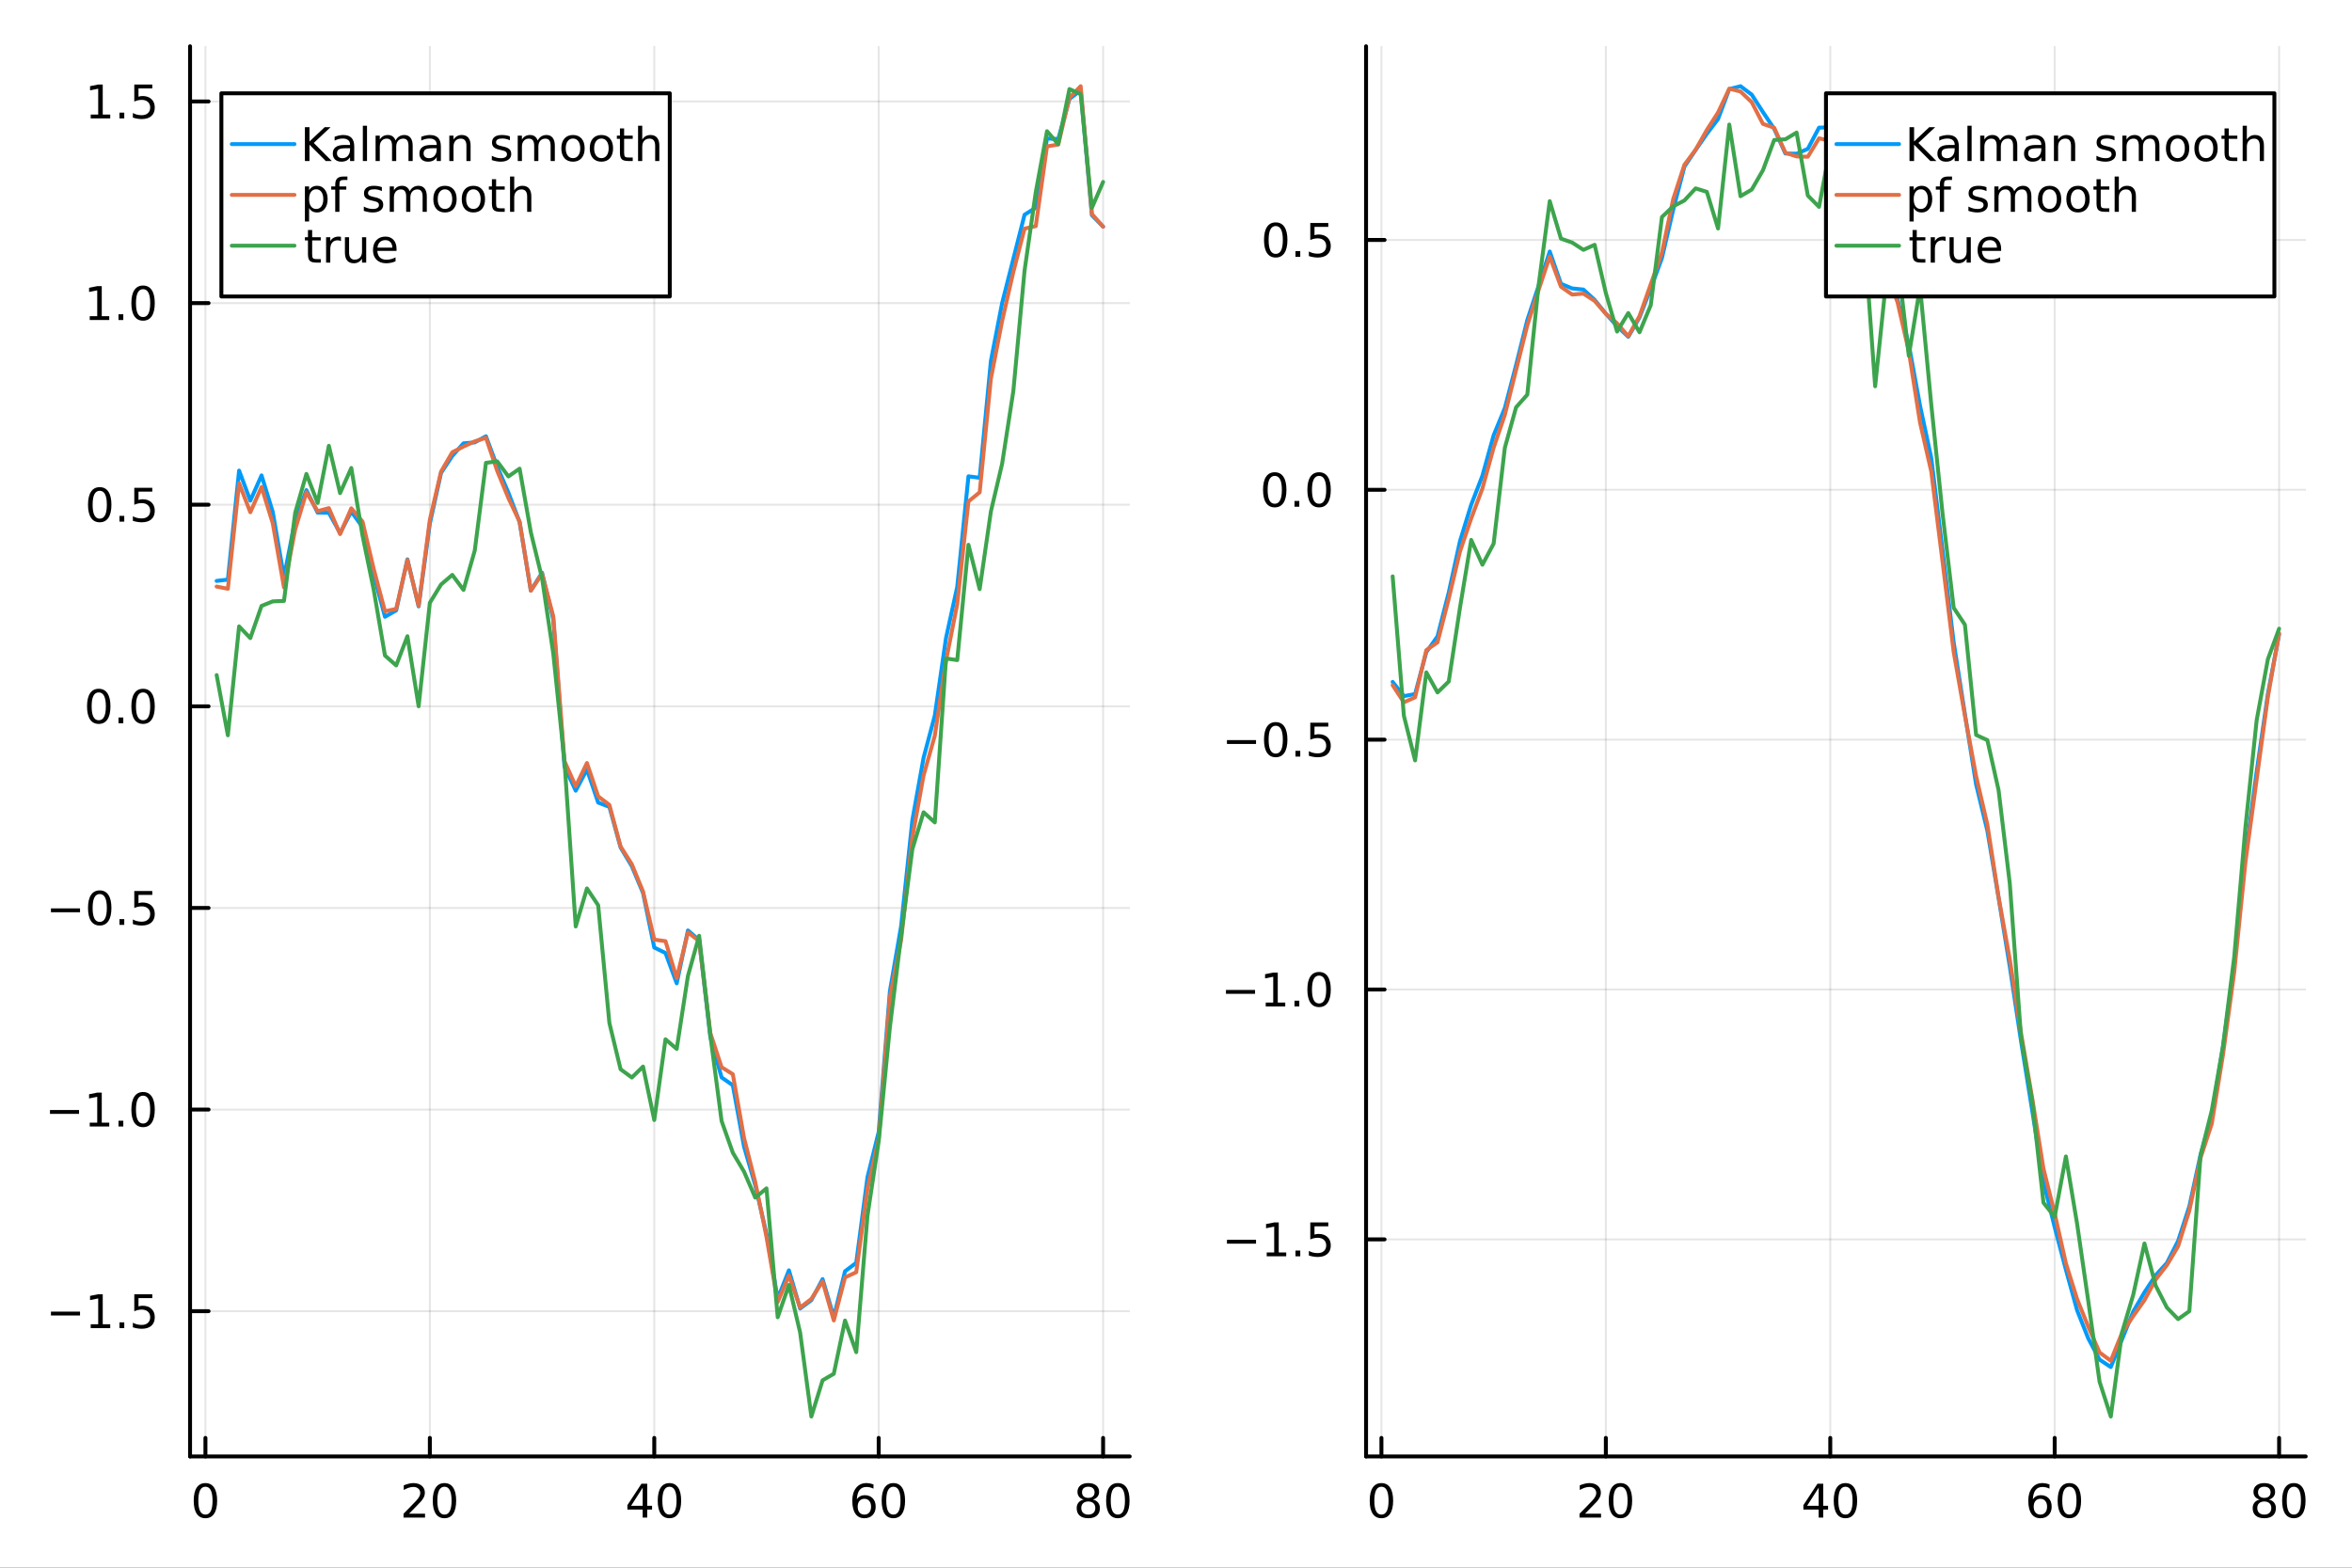 <?xml version="1.0" encoding="utf-8"?>
<svg xmlns="http://www.w3.org/2000/svg" xmlns:xlink="http://www.w3.org/1999/xlink" width="600" height="400" viewBox="0 0 2400 1600">
<rect x="0" y="0" width="2400" height="1600" fill="#333333" stroke="none"/>
<defs>
  <clipPath id="clip080">
    <rect x="0" y="0" width="2400" height="1600"/>
  </clipPath>
</defs>
<path clip-path="url(#clip080)" d="M0 1600 L2400 1600 L2400 0 L0 0  Z" fill="#ffffff" fill-rule="evenodd" fill-opacity="1"/>
<defs>
  <clipPath id="clip081">
    <rect x="480" y="0" width="1681" height="1600"/>
  </clipPath>
</defs>
<path clip-path="url(#clip080)" d="M193.936 1486.45 L1152.76 1486.45 L1152.76 47.244 L193.936 47.244  Z" fill="#ffffff" fill-rule="evenodd" fill-opacity="1"/>
<defs>
  <clipPath id="clip082">
    <rect x="193" y="47" width="960" height="1440"/>
  </clipPath>
</defs>
<polyline clip-path="url(#clip082)" style="stroke:#000000; stroke-linecap:round; stroke-linejoin:round; stroke-width:2; stroke-opacity:0.1; fill:none" points="209.622,1486.45 209.622,47.244 "/>
<polyline clip-path="url(#clip082)" style="stroke:#000000; stroke-linecap:round; stroke-linejoin:round; stroke-width:2; stroke-opacity:0.1; fill:none" points="438.622,1486.45 438.622,47.244 "/>
<polyline clip-path="url(#clip082)" style="stroke:#000000; stroke-linecap:round; stroke-linejoin:round; stroke-width:2; stroke-opacity:0.1; fill:none" points="667.621,1486.45 667.621,47.244 "/>
<polyline clip-path="url(#clip082)" style="stroke:#000000; stroke-linecap:round; stroke-linejoin:round; stroke-width:2; stroke-opacity:0.1; fill:none" points="896.62,1486.45 896.62,47.244 "/>
<polyline clip-path="url(#clip082)" style="stroke:#000000; stroke-linecap:round; stroke-linejoin:round; stroke-width:2; stroke-opacity:0.1; fill:none" points="1125.62,1486.45 1125.62,47.244 "/>
<polyline clip-path="url(#clip082)" style="stroke:#000000; stroke-linecap:round; stroke-linejoin:round; stroke-width:2; stroke-opacity:0.1; fill:none" points="193.936,1338.21 1152.76,1338.21 "/>
<polyline clip-path="url(#clip082)" style="stroke:#000000; stroke-linecap:round; stroke-linejoin:round; stroke-width:2; stroke-opacity:0.1; fill:none" points="193.936,1132.43 1152.76,1132.43 "/>
<polyline clip-path="url(#clip082)" style="stroke:#000000; stroke-linecap:round; stroke-linejoin:round; stroke-width:2; stroke-opacity:0.1; fill:none" points="193.936,926.66 1152.76,926.66 "/>
<polyline clip-path="url(#clip082)" style="stroke:#000000; stroke-linecap:round; stroke-linejoin:round; stroke-width:2; stroke-opacity:0.1; fill:none" points="193.936,720.885 1152.76,720.885 "/>
<polyline clip-path="url(#clip082)" style="stroke:#000000; stroke-linecap:round; stroke-linejoin:round; stroke-width:2; stroke-opacity:0.1; fill:none" points="193.936,515.11 1152.76,515.11 "/>
<polyline clip-path="url(#clip082)" style="stroke:#000000; stroke-linecap:round; stroke-linejoin:round; stroke-width:2; stroke-opacity:0.1; fill:none" points="193.936,309.335 1152.76,309.335 "/>
<polyline clip-path="url(#clip082)" style="stroke:#000000; stroke-linecap:round; stroke-linejoin:round; stroke-width:2; stroke-opacity:0.1; fill:none" points="193.936,103.56 1152.76,103.56 "/>
<polyline clip-path="url(#clip080)" style="stroke:#000000; stroke-linecap:round; stroke-linejoin:round; stroke-width:4; stroke-opacity:1; fill:none" points="193.936,1486.45 1152.76,1486.45 "/>
<polyline clip-path="url(#clip080)" style="stroke:#000000; stroke-linecap:round; stroke-linejoin:round; stroke-width:4; stroke-opacity:1; fill:none" points="209.622,1486.45 209.622,1467.55 "/>
<polyline clip-path="url(#clip080)" style="stroke:#000000; stroke-linecap:round; stroke-linejoin:round; stroke-width:4; stroke-opacity:1; fill:none" points="438.622,1486.45 438.622,1467.55 "/>
<polyline clip-path="url(#clip080)" style="stroke:#000000; stroke-linecap:round; stroke-linejoin:round; stroke-width:4; stroke-opacity:1; fill:none" points="667.621,1486.45 667.621,1467.55 "/>
<polyline clip-path="url(#clip080)" style="stroke:#000000; stroke-linecap:round; stroke-linejoin:round; stroke-width:4; stroke-opacity:1; fill:none" points="896.62,1486.45 896.62,1467.55 "/>
<polyline clip-path="url(#clip080)" style="stroke:#000000; stroke-linecap:round; stroke-linejoin:round; stroke-width:4; stroke-opacity:1; fill:none" points="1125.62,1486.45 1125.62,1467.55 "/>
<path clip-path="url(#clip080)" d="M209.622 1517.37 Q206.011 1517.37 204.183 1520.93 Q202.377 1524.47 202.377 1531.6 Q202.377 1538.71 204.183 1542.27 Q206.011 1545.82 209.622 1545.82 Q213.257 1545.82 215.062 1542.27 Q216.891 1538.71 216.891 1531.6 Q216.891 1524.47 215.062 1520.93 Q213.257 1517.37 209.622 1517.37 M209.622 1513.66 Q215.433 1513.66 218.488 1518.27 Q221.567 1522.85 221.567 1531.6 Q221.567 1540.33 218.488 1544.94 Q215.433 1549.52 209.622 1549.52 Q203.812 1549.52 200.734 1544.94 Q197.678 1540.33 197.678 1531.6 Q197.678 1522.85 200.734 1518.27 Q203.812 1513.66 209.622 1513.66 Z" fill="#000000" fill-rule="nonzero" fill-opacity="1" /><path clip-path="url(#clip080)" d="M417.395 1544.91 L433.714 1544.91 L433.714 1548.85 L411.77 1548.85 L411.77 1544.91 Q414.432 1542.16 419.015 1537.53 Q423.622 1532.88 424.802 1531.53 Q427.048 1529.01 427.927 1527.27 Q428.83 1525.51 428.83 1523.82 Q428.83 1521.07 426.886 1519.33 Q424.964 1517.6 421.863 1517.6 Q419.663 1517.6 417.21 1518.36 Q414.779 1519.13 412.001 1520.68 L412.001 1515.95 Q414.826 1514.82 417.279 1514.24 Q419.733 1513.66 421.77 1513.66 Q427.14 1513.66 430.335 1516.35 Q433.529 1519.03 433.529 1523.52 Q433.529 1525.65 432.719 1527.57 Q431.932 1529.47 429.825 1532.07 Q429.247 1532.74 426.145 1535.95 Q423.043 1539.15 417.395 1544.91 Z" fill="#000000" fill-rule="nonzero" fill-opacity="1" /><path clip-path="url(#clip080)" d="M453.529 1517.37 Q449.918 1517.37 448.089 1520.93 Q446.284 1524.47 446.284 1531.6 Q446.284 1538.71 448.089 1542.27 Q449.918 1545.82 453.529 1545.82 Q457.163 1545.82 458.969 1542.27 Q460.798 1538.71 460.798 1531.6 Q460.798 1524.47 458.969 1520.93 Q457.163 1517.37 453.529 1517.37 M453.529 1513.66 Q459.339 1513.66 462.395 1518.27 Q465.473 1522.85 465.473 1531.6 Q465.473 1540.33 462.395 1544.94 Q459.339 1549.52 453.529 1549.52 Q447.719 1549.52 444.64 1544.94 Q441.585 1540.33 441.585 1531.6 Q441.585 1522.85 444.64 1518.27 Q447.719 1513.66 453.529 1513.66 Z" fill="#000000" fill-rule="nonzero" fill-opacity="1" /><path clip-path="url(#clip080)" d="M655.792 1518.36 L643.987 1536.81 L655.792 1536.81 L655.792 1518.36 M654.565 1514.29 L660.445 1514.29 L660.445 1536.81 L665.376 1536.81 L665.376 1540.7 L660.445 1540.7 L660.445 1548.85 L655.792 1548.85 L655.792 1540.7 L640.191 1540.7 L640.191 1536.19 L654.565 1514.29 Z" fill="#000000" fill-rule="nonzero" fill-opacity="1" /><path clip-path="url(#clip080)" d="M683.107 1517.37 Q679.496 1517.37 677.667 1520.93 Q675.862 1524.47 675.862 1531.6 Q675.862 1538.71 677.667 1542.27 Q679.496 1545.82 683.107 1545.82 Q686.741 1545.82 688.547 1542.27 Q690.375 1538.71 690.375 1531.6 Q690.375 1524.47 688.547 1520.93 Q686.741 1517.37 683.107 1517.37 M683.107 1513.66 Q688.917 1513.66 691.973 1518.27 Q695.051 1522.85 695.051 1531.6 Q695.051 1540.33 691.973 1544.94 Q688.917 1549.52 683.107 1549.52 Q677.297 1549.52 674.218 1544.94 Q671.163 1540.33 671.163 1531.6 Q671.163 1522.85 674.218 1518.27 Q677.297 1513.66 683.107 1513.66 Z" fill="#000000" fill-rule="nonzero" fill-opacity="1" /><path clip-path="url(#clip080)" d="M882.025 1529.7 Q878.877 1529.7 877.025 1531.86 Q875.197 1534.01 875.197 1537.76 Q875.197 1541.49 877.025 1543.66 Q878.877 1545.82 882.025 1545.82 Q885.174 1545.82 887.002 1543.66 Q888.854 1541.49 888.854 1537.76 Q888.854 1534.01 887.002 1531.86 Q885.174 1529.7 882.025 1529.7 M891.308 1515.05 L891.308 1519.31 Q889.549 1518.48 887.743 1518.04 Q885.961 1517.6 884.201 1517.6 Q879.572 1517.6 877.118 1520.72 Q874.687 1523.85 874.34 1530.17 Q875.706 1528.15 877.766 1527.09 Q879.826 1526 882.303 1526 Q887.511 1526 890.521 1529.17 Q893.553 1532.32 893.553 1537.76 Q893.553 1543.08 890.405 1546.3 Q887.257 1549.52 882.025 1549.52 Q876.03 1549.52 872.859 1544.94 Q869.688 1540.33 869.688 1531.6 Q869.688 1523.41 873.576 1518.55 Q877.465 1513.66 884.016 1513.66 Q885.775 1513.66 887.558 1514.01 Q889.363 1514.36 891.308 1515.05 Z" fill="#000000" fill-rule="nonzero" fill-opacity="1" /><path clip-path="url(#clip080)" d="M911.609 1517.37 Q907.997 1517.37 906.169 1520.93 Q904.363 1524.47 904.363 1531.6 Q904.363 1538.71 906.169 1542.27 Q907.997 1545.82 911.609 1545.82 Q915.243 1545.82 917.048 1542.27 Q918.877 1538.71 918.877 1531.6 Q918.877 1524.47 917.048 1520.93 Q915.243 1517.37 911.609 1517.37 M911.609 1513.66 Q917.419 1513.66 920.474 1518.27 Q923.553 1522.85 923.553 1531.6 Q923.553 1540.33 920.474 1544.94 Q917.419 1549.52 911.609 1549.52 Q905.798 1549.52 902.72 1544.94 Q899.664 1540.33 899.664 1531.6 Q899.664 1522.85 902.72 1518.27 Q905.798 1513.66 911.609 1513.66 Z" fill="#000000" fill-rule="nonzero" fill-opacity="1" /><path clip-path="url(#clip080)" d="M1110.49 1532.44 Q1107.16 1532.44 1105.24 1534.22 Q1103.34 1536 1103.34 1539.13 Q1103.34 1542.25 1105.24 1544.03 Q1107.16 1545.82 1110.49 1545.82 Q1113.83 1545.82 1115.75 1544.03 Q1117.67 1542.23 1117.67 1539.13 Q1117.67 1536 1115.75 1534.22 Q1113.85 1532.44 1110.49 1532.44 M1105.82 1530.45 Q1102.81 1529.7 1101.12 1527.64 Q1099.45 1525.58 1099.45 1522.62 Q1099.45 1518.48 1102.39 1516.07 Q1105.35 1513.66 1110.49 1513.66 Q1115.65 1513.66 1118.59 1516.07 Q1121.53 1518.48 1121.53 1522.62 Q1121.53 1525.58 1119.84 1527.64 Q1118.18 1529.7 1115.19 1530.45 Q1118.57 1531.23 1120.45 1533.52 Q1122.34 1535.82 1122.34 1539.13 Q1122.34 1544.15 1119.27 1546.83 Q1116.21 1549.52 1110.49 1549.52 Q1104.77 1549.52 1101.7 1546.83 Q1098.64 1544.15 1098.64 1539.13 Q1098.64 1535.82 1100.54 1533.52 Q1102.44 1531.23 1105.82 1530.45 M1104.1 1523.06 Q1104.1 1525.75 1105.77 1527.25 Q1107.46 1528.76 1110.49 1528.76 Q1113.5 1528.76 1115.19 1527.25 Q1116.9 1525.75 1116.9 1523.06 Q1116.9 1520.38 1115.19 1518.87 Q1113.5 1517.37 1110.49 1517.37 Q1107.46 1517.37 1105.77 1518.87 Q1104.1 1520.38 1104.1 1523.06 Z" fill="#000000" fill-rule="nonzero" fill-opacity="1" /><path clip-path="url(#clip080)" d="M1140.65 1517.37 Q1137.04 1517.37 1135.21 1520.93 Q1133.41 1524.47 1133.41 1531.6 Q1133.41 1538.71 1135.21 1542.27 Q1137.04 1545.82 1140.65 1545.82 Q1144.29 1545.82 1146.09 1542.27 Q1147.92 1538.71 1147.92 1531.6 Q1147.92 1524.47 1146.09 1520.93 Q1144.29 1517.37 1140.65 1517.37 M1140.65 1513.66 Q1146.46 1513.66 1149.52 1518.27 Q1152.6 1522.85 1152.6 1531.6 Q1152.6 1540.33 1149.52 1544.94 Q1146.46 1549.52 1140.65 1549.52 Q1134.84 1549.52 1131.77 1544.94 Q1128.71 1540.33 1128.71 1531.6 Q1128.71 1522.85 1131.77 1518.27 Q1134.84 1513.66 1140.65 1513.66 Z" fill="#000000" fill-rule="nonzero" fill-opacity="1" /><polyline clip-path="url(#clip080)" style="stroke:#000000; stroke-linecap:round; stroke-linejoin:round; stroke-width:4; stroke-opacity:1; fill:none" points="193.936,1486.45 193.936,47.244 "/>
<polyline clip-path="url(#clip080)" style="stroke:#000000; stroke-linecap:round; stroke-linejoin:round; stroke-width:4; stroke-opacity:1; fill:none" points="193.936,1338.21 212.834,1338.21 "/>
<polyline clip-path="url(#clip080)" style="stroke:#000000; stroke-linecap:round; stroke-linejoin:round; stroke-width:4; stroke-opacity:1; fill:none" points="193.936,1132.43 212.834,1132.43 "/>
<polyline clip-path="url(#clip080)" style="stroke:#000000; stroke-linecap:round; stroke-linejoin:round; stroke-width:4; stroke-opacity:1; fill:none" points="193.936,926.66 212.834,926.66 "/>
<polyline clip-path="url(#clip080)" style="stroke:#000000; stroke-linecap:round; stroke-linejoin:round; stroke-width:4; stroke-opacity:1; fill:none" points="193.936,720.885 212.834,720.885 "/>
<polyline clip-path="url(#clip080)" style="stroke:#000000; stroke-linecap:round; stroke-linejoin:round; stroke-width:4; stroke-opacity:1; fill:none" points="193.936,515.11 212.834,515.11 "/>
<polyline clip-path="url(#clip080)" style="stroke:#000000; stroke-linecap:round; stroke-linejoin:round; stroke-width:4; stroke-opacity:1; fill:none" points="193.936,309.335 212.834,309.335 "/>
<polyline clip-path="url(#clip080)" style="stroke:#000000; stroke-linecap:round; stroke-linejoin:round; stroke-width:4; stroke-opacity:1; fill:none" points="193.936,103.56 212.834,103.56 "/>
<path clip-path="url(#clip080)" d="M51.987 1338.66 L81.663 1338.66 L81.663 1342.6 L51.987 1342.6 L51.987 1338.66 Z" fill="#000000" fill-rule="nonzero" fill-opacity="1" /><path clip-path="url(#clip080)" d="M92.566 1351.55 L100.205 1351.55 L100.205 1325.19 L91.895 1326.86 L91.895 1322.6 L100.159 1320.93 L104.834 1320.93 L104.834 1351.55 L112.473 1351.55 L112.473 1355.49 L92.566 1355.49 L92.566 1351.55 Z" fill="#000000" fill-rule="nonzero" fill-opacity="1" /><path clip-path="url(#clip080)" d="M121.918 1349.61 L126.802 1349.61 L126.802 1355.49 L121.918 1355.49 L121.918 1349.61 Z" fill="#000000" fill-rule="nonzero" fill-opacity="1" /><path clip-path="url(#clip080)" d="M137.033 1320.93 L155.39 1320.93 L155.39 1324.86 L141.316 1324.86 L141.316 1333.34 Q142.334 1332.99 143.353 1332.83 Q144.371 1332.64 145.39 1332.64 Q151.177 1332.64 154.556 1335.81 Q157.936 1338.98 157.936 1344.4 Q157.936 1349.98 154.464 1353.08 Q150.992 1356.16 144.672 1356.16 Q142.496 1356.16 140.228 1355.79 Q137.982 1355.42 135.575 1354.68 L135.575 1349.98 Q137.658 1351.11 139.881 1351.67 Q142.103 1352.23 144.58 1352.23 Q148.584 1352.23 150.922 1350.12 Q153.26 1348.01 153.26 1344.4 Q153.26 1340.79 150.922 1338.68 Q148.584 1336.58 144.58 1336.58 Q142.705 1336.58 140.83 1336.99 Q138.978 1337.41 137.033 1338.29 L137.033 1320.93 Z" fill="#000000" fill-rule="nonzero" fill-opacity="1" /><path clip-path="url(#clip080)" d="M50.992 1132.89 L80.668 1132.89 L80.668 1136.82 L50.992 1136.82 L50.992 1132.89 Z" fill="#000000" fill-rule="nonzero" fill-opacity="1" /><path clip-path="url(#clip080)" d="M91.571 1145.78 L99.21 1145.78 L99.21 1119.41 L90.899 1121.08 L90.899 1116.82 L99.163 1115.15 L103.839 1115.15 L103.839 1145.78 L111.478 1145.78 L111.478 1149.71 L91.571 1149.71 L91.571 1145.78 Z" fill="#000000" fill-rule="nonzero" fill-opacity="1" /><path clip-path="url(#clip080)" d="M120.922 1143.83 L125.807 1143.83 L125.807 1149.71 L120.922 1149.71 L120.922 1143.83 Z" fill="#000000" fill-rule="nonzero" fill-opacity="1" /><path clip-path="url(#clip080)" d="M145.992 1118.23 Q142.381 1118.23 140.552 1121.8 Q138.746 1125.34 138.746 1132.47 Q138.746 1139.58 140.552 1143.14 Q142.381 1146.68 145.992 1146.68 Q149.626 1146.68 151.431 1143.14 Q153.26 1139.58 153.26 1132.47 Q153.26 1125.34 151.431 1121.8 Q149.626 1118.23 145.992 1118.23 M145.992 1114.53 Q151.802 1114.53 154.857 1119.14 Q157.936 1123.72 157.936 1132.47 Q157.936 1141.2 154.857 1145.8 Q151.802 1150.39 145.992 1150.39 Q140.181 1150.39 137.103 1145.8 Q134.047 1141.2 134.047 1132.47 Q134.047 1123.72 137.103 1119.14 Q140.181 1114.53 145.992 1114.53 Z" fill="#000000" fill-rule="nonzero" fill-opacity="1" /><path clip-path="url(#clip080)" d="M51.987 927.111 L81.663 927.111 L81.663 931.046 L51.987 931.046 L51.987 927.111 Z" fill="#000000" fill-rule="nonzero" fill-opacity="1" /><path clip-path="url(#clip080)" d="M101.756 912.458 Q98.145 912.458 96.316 916.023 Q94.51 919.565 94.51 926.694 Q94.51 933.801 96.316 937.366 Q98.145 940.907 101.756 940.907 Q105.39 940.907 107.196 937.366 Q109.024 933.801 109.024 926.694 Q109.024 919.565 107.196 916.023 Q105.39 912.458 101.756 912.458 M101.756 908.755 Q107.566 908.755 110.621 913.361 Q113.7 917.944 113.7 926.694 Q113.7 935.421 110.621 940.028 Q107.566 944.611 101.756 944.611 Q95.946 944.611 92.867 940.028 Q89.811 935.421 89.811 926.694 Q89.811 917.944 92.867 913.361 Q95.946 908.755 101.756 908.755 Z" fill="#000000" fill-rule="nonzero" fill-opacity="1" /><path clip-path="url(#clip080)" d="M121.918 938.06 L126.802 938.06 L126.802 943.94 L121.918 943.94 L121.918 938.06 Z" fill="#000000" fill-rule="nonzero" fill-opacity="1" /><path clip-path="url(#clip080)" d="M137.033 909.38 L155.39 909.38 L155.39 913.315 L141.316 913.315 L141.316 921.787 Q142.334 921.44 143.353 921.278 Q144.371 921.093 145.39 921.093 Q151.177 921.093 154.556 924.264 Q157.936 927.435 157.936 932.852 Q157.936 938.43 154.464 941.532 Q150.992 944.611 144.672 944.611 Q142.496 944.611 140.228 944.241 Q137.982 943.87 135.575 943.129 L135.575 938.43 Q137.658 939.565 139.881 940.12 Q142.103 940.676 144.58 940.676 Q148.584 940.676 150.922 938.569 Q153.26 936.463 153.26 932.852 Q153.26 929.241 150.922 927.134 Q148.584 925.028 144.58 925.028 Q142.705 925.028 140.83 925.444 Q138.978 925.861 137.033 926.741 L137.033 909.38 Z" fill="#000000" fill-rule="nonzero" fill-opacity="1" /><path clip-path="url(#clip080)" d="M100.76 706.683 Q97.149 706.683 95.321 710.248 Q93.515 713.79 93.515 720.919 Q93.515 728.026 95.321 731.591 Q97.149 735.132 100.76 735.132 Q104.395 735.132 106.2 731.591 Q108.029 728.026 108.029 720.919 Q108.029 713.79 106.2 710.248 Q104.395 706.683 100.76 706.683 M100.76 702.98 Q106.571 702.98 109.626 707.586 Q112.705 712.17 112.705 720.919 Q112.705 729.646 109.626 734.253 Q106.571 738.836 100.76 738.836 Q94.95 738.836 91.871 734.253 Q88.816 729.646 88.816 720.919 Q88.816 712.17 91.871 707.586 Q94.95 702.98 100.76 702.98 Z" fill="#000000" fill-rule="nonzero" fill-opacity="1" /><path clip-path="url(#clip080)" d="M120.922 732.285 L125.807 732.285 L125.807 738.165 L120.922 738.165 L120.922 732.285 Z" fill="#000000" fill-rule="nonzero" fill-opacity="1" /><path clip-path="url(#clip080)" d="M145.992 706.683 Q142.381 706.683 140.552 710.248 Q138.746 713.79 138.746 720.919 Q138.746 728.026 140.552 731.591 Q142.381 735.132 145.992 735.132 Q149.626 735.132 151.431 731.591 Q153.26 728.026 153.26 720.919 Q153.26 713.79 151.431 710.248 Q149.626 706.683 145.992 706.683 M145.992 702.98 Q151.802 702.98 154.857 707.586 Q157.936 712.17 157.936 720.919 Q157.936 729.646 154.857 734.253 Q151.802 738.836 145.992 738.836 Q140.181 738.836 137.103 734.253 Q134.047 729.646 134.047 720.919 Q134.047 712.17 137.103 707.586 Q140.181 702.98 145.992 702.98 Z" fill="#000000" fill-rule="nonzero" fill-opacity="1" /><path clip-path="url(#clip080)" d="M101.756 500.909 Q98.145 500.909 96.316 504.473 Q94.51 508.015 94.51 515.145 Q94.51 522.251 96.316 525.816 Q98.145 529.358 101.756 529.358 Q105.39 529.358 107.196 525.816 Q109.024 522.251 109.024 515.145 Q109.024 508.015 107.196 504.473 Q105.39 500.909 101.756 500.909 M101.756 497.205 Q107.566 497.205 110.621 501.811 Q113.7 506.395 113.7 515.145 Q113.7 523.871 110.621 528.478 Q107.566 533.061 101.756 533.061 Q95.946 533.061 92.867 528.478 Q89.811 523.871 89.811 515.145 Q89.811 506.395 92.867 501.811 Q95.946 497.205 101.756 497.205 Z" fill="#000000" fill-rule="nonzero" fill-opacity="1" /><path clip-path="url(#clip080)" d="M121.918 526.51 L126.802 526.51 L126.802 532.39 L121.918 532.39 L121.918 526.51 Z" fill="#000000" fill-rule="nonzero" fill-opacity="1" /><path clip-path="url(#clip080)" d="M137.033 497.83 L155.39 497.83 L155.39 501.765 L141.316 501.765 L141.316 510.237 Q142.334 509.89 143.353 509.728 Q144.371 509.543 145.39 509.543 Q151.177 509.543 154.556 512.714 Q157.936 515.885 157.936 521.302 Q157.936 526.881 154.464 529.983 Q150.992 533.061 144.672 533.061 Q142.496 533.061 140.228 532.691 Q137.982 532.32 135.575 531.58 L135.575 526.881 Q137.658 528.015 139.881 528.57 Q142.103 529.126 144.58 529.126 Q148.584 529.126 150.922 527.02 Q153.26 524.913 153.26 521.302 Q153.26 517.691 150.922 515.584 Q148.584 513.478 144.58 513.478 Q142.705 513.478 140.83 513.895 Q138.978 514.311 137.033 515.191 L137.033 497.83 Z" fill="#000000" fill-rule="nonzero" fill-opacity="1" /><path clip-path="url(#clip080)" d="M91.571 322.68 L99.21 322.68 L99.21 296.314 L90.899 297.981 L90.899 293.722 L99.163 292.055 L103.839 292.055 L103.839 322.68 L111.478 322.68 L111.478 326.615 L91.571 326.615 L91.571 322.68 Z" fill="#000000" fill-rule="nonzero" fill-opacity="1" /><path clip-path="url(#clip080)" d="M120.922 320.735 L125.807 320.735 L125.807 326.615 L120.922 326.615 L120.922 320.735 Z" fill="#000000" fill-rule="nonzero" fill-opacity="1" /><path clip-path="url(#clip080)" d="M145.992 295.134 Q142.381 295.134 140.552 298.699 Q138.746 302.24 138.746 309.37 Q138.746 316.476 140.552 320.041 Q142.381 323.583 145.992 323.583 Q149.626 323.583 151.431 320.041 Q153.26 316.476 153.26 309.37 Q153.26 302.24 151.431 298.699 Q149.626 295.134 145.992 295.134 M145.992 291.43 Q151.802 291.43 154.857 296.037 Q157.936 300.62 157.936 309.37 Q157.936 318.097 154.857 322.703 Q151.802 327.286 145.992 327.286 Q140.181 327.286 137.103 322.703 Q134.047 318.097 134.047 309.37 Q134.047 300.62 137.103 296.037 Q140.181 291.43 145.992 291.43 Z" fill="#000000" fill-rule="nonzero" fill-opacity="1" /><path clip-path="url(#clip080)" d="M92.566 116.905 L100.205 116.905 L100.205 90.539 L91.895 92.206 L91.895 87.947 L100.159 86.28 L104.834 86.28 L104.834 116.905 L112.473 116.905 L112.473 120.84 L92.566 120.84 L92.566 116.905 Z" fill="#000000" fill-rule="nonzero" fill-opacity="1" /><path clip-path="url(#clip080)" d="M121.918 114.961 L126.802 114.961 L126.802 120.84 L121.918 120.84 L121.918 114.961 Z" fill="#000000" fill-rule="nonzero" fill-opacity="1" /><path clip-path="url(#clip080)" d="M137.033 86.28 L155.39 86.28 L155.39 90.215 L141.316 90.215 L141.316 98.688 Q142.334 98.34 143.353 98.178 Q144.371 97.993 145.39 97.993 Q151.177 97.993 154.556 101.164 Q157.936 104.336 157.936 109.752 Q157.936 115.331 154.464 118.433 Q150.992 121.511 144.672 121.511 Q142.496 121.511 140.228 121.141 Q137.982 120.771 135.575 120.03 L135.575 115.331 Q137.658 116.465 139.881 117.021 Q142.103 117.576 144.58 117.576 Q148.584 117.576 150.922 115.47 Q153.26 113.363 153.26 109.752 Q153.26 106.141 150.922 104.035 Q148.584 101.928 144.58 101.928 Q142.705 101.928 140.83 102.345 Q138.978 102.762 137.033 103.641 L137.033 86.28 Z" fill="#000000" fill-rule="nonzero" fill-opacity="1" /><polyline clip-path="url(#clip082)" style="stroke:#009af9; stroke-linecap:round; stroke-linejoin:round; stroke-width:4; stroke-opacity:1; fill:none" points="221.072,592.88 232.522,591.553 243.972,480.31 255.422,510.984 266.872,485.208 278.322,522.507 289.772,589.166 301.222,530.581 312.672,500.222 324.122,523.213 335.572,523.356 347.022,544.035 358.472,522.125 369.922,537.951 381.372,586.338 392.822,629.49 404.272,622.98 415.722,570.876 427.172,618.903 438.622,534.381 450.072,482.646 461.522,465.326 472.972,452.464 484.422,451.532 495.872,445.262 507.321,476.109 518.771,502.838 530.221,532.838 541.671,602.736 553.121,584.527 564.571,632.122 576.021,782.468 587.471,806.978 598.921,785.359 610.371,819.117 621.821,823.511 633.271,864.977 644.721,884.077 656.171,911.462 667.621,967.084 679.071,972.618 690.521,1003.6 701.971,949.622 713.421,959.498 724.871,1058.61 736.321,1099.63 747.771,1107.64 759.221,1170.27 770.671,1209.69 782.121,1259.21 793.571,1325.45 805.021,1296.5 816.47,1335.47 827.92,1326.96 839.37,1305.47 850.82,1344.26 862.27,1297.47 873.72,1288.84 885.17,1201.54 896.62,1155.32 908.07,1011.48 919.52,945.184 930.97,837.179 942.42,773.371 953.87,730.347 965.32,651.166 976.77,598.909 988.22,486.154 999.67,487.642 1011.12,368.378 1022.57,309.393 1034.02,264.247 1045.47,219.166 1056.92,211.946 1068.37,141.315 1079.82,141.906 1091.27,101.006 1102.72,92.145 1114.17,219.682 1125.62,231.292 "/>
<polyline clip-path="url(#clip082)" style="stroke:#e26f46; stroke-linecap:round; stroke-linejoin:round; stroke-width:4; stroke-opacity:1; fill:none" points="221.072,598.658 232.522,600.912 243.972,493.2 255.422,522.8 266.872,497.025 278.322,534.099 289.772,599.523 301.222,540.39 312.672,502.381 324.122,521.716 335.572,518.594 347.022,545.094 358.472,518.785 369.922,532.317 381.372,580.795 392.822,623.84 404.272,621.477 415.722,571.434 427.172,618.277 438.622,530.495 450.072,481.275 461.522,461.582 472.972,455.734 484.422,450.456 495.872,446.803 507.321,480.464 518.771,508.293 530.221,532.526 541.671,602.826 553.121,585.639 564.571,629.114 576.021,776.913 587.471,802.502 598.921,778.747 610.371,812.756 621.821,821.506 633.271,863.976 644.721,882.036 656.171,909.966 667.621,958.987 679.071,960.581 690.521,998.414 701.971,951.564 713.421,960.431 724.871,1054.46 736.321,1089.2 747.771,1096.35 759.221,1161.39 770.671,1206.47 782.121,1262.36 793.571,1328.86 805.021,1301.71 816.47,1334.53 827.92,1325.68 839.37,1307.77 850.82,1347.65 862.27,1303.75 873.72,1298.46 885.17,1213.26 896.62,1162.37 908.07,1017.77 919.52,959.253 930.97,854.657 942.42,791.454 953.87,750.884 965.32,674.423 976.77,616.567 988.22,511.778 999.67,502.44 1011.12,386.45 1022.57,327.578 1034.02,277.494 1045.47,233.334 1056.92,230.773 1068.37,149.38 1079.82,147.491 1091.27,99.715 1102.72,87.976 1114.17,218.382 1125.62,231.423 "/>
<polyline clip-path="url(#clip082)" style="stroke:#3da44d; stroke-linecap:round; stroke-linejoin:round; stroke-width:4; stroke-opacity:1; fill:none" points="221.072,689.022 232.522,750.463 243.972,639.317 255.422,651.246 266.872,618.417 278.322,613.77 289.772,613.298 301.222,523.282 312.672,483.683 324.122,513.332 335.572,455 347.022,503.285 358.472,477.631 369.922,546.658 381.372,602.103 392.822,669.027 404.272,679.12 415.722,649.323 427.172,720.844 438.622,615.231 450.072,596.527 461.522,586.737 472.972,602.087 484.422,562.013 495.872,472.394 507.321,470.84 518.771,486.283 530.221,478.312 541.671,543.259 553.121,590.119 564.571,667.032 576.021,777.442 587.471,945.55 598.921,906.746 610.371,923.915 621.821,1044.04 633.271,1091.33 644.721,1099.72 656.171,1088.56 667.621,1143.1 679.071,1060.72 690.521,1070.53 701.971,996.103 713.421,955.088 724.871,1057.08 736.321,1144.1 747.771,1176.47 759.221,1195.8 770.671,1222.29 782.121,1212.87 793.571,1344.41 805.021,1311.42 816.47,1360.03 827.92,1445.72 839.37,1408.74 850.82,1402.1 862.27,1347.74 873.72,1380.01 885.17,1240.92 896.62,1164.75 908.07,1048.31 919.52,955.08 930.97,866.721 942.42,829.03 953.87,839.35 965.32,672.023 976.77,673.726 988.22,556.014 999.67,601.273 1011.12,521.999 1022.57,473.35 1034.02,399.127 1045.47,276.24 1056.92,195.983 1068.37,133.91 1079.82,147.163 1091.27,90.898 1102.72,96.117 1114.17,212.1 1125.62,185.676 "/>
<path clip-path="url(#clip080)" d="M225.897 302.578 L683.443 302.578 L683.443 95.218 L225.897 95.218  Z" fill="#ffffff" fill-rule="evenodd" fill-opacity="1"/>
<polyline clip-path="url(#clip080)" style="stroke:#000000; stroke-linecap:round; stroke-linejoin:round; stroke-width:4; stroke-opacity:1; fill:none" points="225.897,302.578 683.443,302.578 683.443,95.218 225.897,95.218 225.897,302.578 "/>
<polyline clip-path="url(#clip080)" style="stroke:#009af9; stroke-linecap:round; stroke-linejoin:round; stroke-width:4; stroke-opacity:1; fill:none" points="236.55,147.058 300.472,147.058 "/>
<path clip-path="url(#clip080)" d="M311.125 129.778 L315.801 129.778 L315.801 144.384 L331.31 129.778 L337.329 129.778 L320.176 145.889 L338.556 164.338 L332.398 164.338 L315.801 147.694 L315.801 164.338 L311.125 164.338 L311.125 129.778 Z" fill="#000000" fill-rule="nonzero" fill-opacity="1" /><path clip-path="url(#clip080)" d="M352.977 151.305 Q347.815 151.305 345.824 152.486 Q343.833 153.666 343.833 156.514 Q343.833 158.782 345.315 160.125 Q346.819 161.444 349.389 161.444 Q352.93 161.444 355.06 158.944 Q357.213 156.421 357.213 152.254 L357.213 151.305 L352.977 151.305 M361.472 149.546 L361.472 164.338 L357.213 164.338 L357.213 160.402 Q355.754 162.763 353.579 163.898 Q351.403 165.009 348.255 165.009 Q344.273 165.009 341.912 162.787 Q339.574 160.541 339.574 156.791 Q339.574 152.416 342.491 150.194 Q345.43 147.972 351.241 147.972 L357.213 147.972 L357.213 147.555 Q357.213 144.615 355.268 143.018 Q353.347 141.398 349.852 141.398 Q347.63 141.398 345.523 141.93 Q343.417 142.463 341.472 143.527 L341.472 139.592 Q343.81 138.69 346.009 138.25 Q348.208 137.787 350.292 137.787 Q355.917 137.787 358.694 140.703 Q361.472 143.62 361.472 149.546 Z" fill="#000000" fill-rule="nonzero" fill-opacity="1" /><path clip-path="url(#clip080)" d="M370.245 128.319 L374.504 128.319 L374.504 164.338 L370.245 164.338 L370.245 128.319 Z" fill="#000000" fill-rule="nonzero" fill-opacity="1" /><path clip-path="url(#clip080)" d="M403.601 143.389 Q405.199 140.518 407.421 139.153 Q409.643 137.787 412.652 137.787 Q416.703 137.787 418.902 140.634 Q421.101 143.458 421.101 148.689 L421.101 164.338 L416.819 164.338 L416.819 148.828 Q416.819 145.102 415.5 143.296 Q414.18 141.49 411.472 141.49 Q408.162 141.49 406.24 143.69 Q404.319 145.889 404.319 149.685 L404.319 164.338 L400.037 164.338 L400.037 148.828 Q400.037 145.078 398.717 143.296 Q397.398 141.49 394.643 141.49 Q391.379 141.49 389.458 143.713 Q387.537 145.912 387.537 149.685 L387.537 164.338 L383.254 164.338 L383.254 138.412 L387.537 138.412 L387.537 142.44 Q388.995 140.055 391.032 138.921 Q393.069 137.787 395.87 137.787 Q398.694 137.787 400.662 139.222 Q402.652 140.657 403.601 143.389 Z" fill="#000000" fill-rule="nonzero" fill-opacity="1" /><path clip-path="url(#clip080)" d="M441.379 151.305 Q436.217 151.305 434.226 152.486 Q432.236 153.666 432.236 156.514 Q432.236 158.782 433.717 160.125 Q435.222 161.444 437.791 161.444 Q441.333 161.444 443.462 158.944 Q445.615 156.421 445.615 152.254 L445.615 151.305 L441.379 151.305 M449.874 149.546 L449.874 164.338 L445.615 164.338 L445.615 160.402 Q444.157 162.763 441.981 163.898 Q439.805 165.009 436.657 165.009 Q432.675 165.009 430.314 162.787 Q427.976 160.541 427.976 156.791 Q427.976 152.416 430.893 150.194 Q433.833 147.972 439.643 147.972 L445.615 147.972 L445.615 147.555 Q445.615 144.615 443.671 143.018 Q441.749 141.398 438.254 141.398 Q436.032 141.398 433.925 141.93 Q431.819 142.463 429.874 143.527 L429.874 139.592 Q432.212 138.69 434.411 138.25 Q436.611 137.787 438.694 137.787 Q444.319 137.787 447.097 140.703 Q449.874 143.62 449.874 149.546 Z" fill="#000000" fill-rule="nonzero" fill-opacity="1" /><path clip-path="url(#clip080)" d="M480.198 148.689 L480.198 164.338 L475.939 164.338 L475.939 148.828 Q475.939 145.148 474.504 143.319 Q473.069 141.49 470.198 141.49 Q466.749 141.49 464.759 143.69 Q462.768 145.889 462.768 149.685 L462.768 164.338 L458.485 164.338 L458.485 138.412 L462.768 138.412 L462.768 142.44 Q464.296 140.102 466.356 138.944 Q468.439 137.787 471.147 137.787 Q475.615 137.787 477.907 140.565 Q480.198 143.319 480.198 148.689 Z" fill="#000000" fill-rule="nonzero" fill-opacity="1" /><path clip-path="url(#clip080)" d="M520.291 139.176 L520.291 143.203 Q518.485 142.277 516.541 141.815 Q514.596 141.352 512.513 141.352 Q509.342 141.352 507.744 142.324 Q506.17 143.296 506.17 145.24 Q506.17 146.722 507.305 147.578 Q508.439 148.412 511.865 149.176 L513.323 149.5 Q517.86 150.472 519.758 152.254 Q521.68 154.014 521.68 157.185 Q521.68 160.796 518.809 162.902 Q515.962 165.009 510.962 165.009 Q508.879 165.009 506.61 164.592 Q504.365 164.199 501.865 163.388 L501.865 158.99 Q504.226 160.217 506.518 160.842 Q508.809 161.444 511.055 161.444 Q514.064 161.444 515.684 160.426 Q517.305 159.384 517.305 157.509 Q517.305 155.773 516.124 154.847 Q514.967 153.921 511.008 153.064 L509.527 152.717 Q505.568 151.884 503.809 150.171 Q502.05 148.435 502.05 145.426 Q502.05 141.768 504.643 139.778 Q507.235 137.787 512.004 137.787 Q514.365 137.787 516.448 138.134 Q518.531 138.481 520.291 139.176 Z" fill="#000000" fill-rule="nonzero" fill-opacity="1" /><path clip-path="url(#clip080)" d="M548.647 143.389 Q550.244 140.518 552.466 139.153 Q554.689 137.787 557.698 137.787 Q561.749 137.787 563.948 140.634 Q566.147 143.458 566.147 148.689 L566.147 164.338 L561.864 164.338 L561.864 148.828 Q561.864 145.102 560.545 143.296 Q559.226 141.49 556.517 141.49 Q553.207 141.49 551.286 143.69 Q549.365 145.889 549.365 149.685 L549.365 164.338 L545.082 164.338 L545.082 148.828 Q545.082 145.078 543.763 143.296 Q542.443 141.49 539.689 141.49 Q536.425 141.49 534.504 143.713 Q532.582 145.912 532.582 149.685 L532.582 164.338 L528.3 164.338 L528.3 138.412 L532.582 138.412 L532.582 142.44 Q534.041 140.055 536.078 138.921 Q538.115 137.787 540.916 137.787 Q543.74 137.787 545.707 139.222 Q547.698 140.657 548.647 143.389 Z" fill="#000000" fill-rule="nonzero" fill-opacity="1" /><path clip-path="url(#clip080)" d="M584.688 141.398 Q581.263 141.398 579.272 144.083 Q577.281 146.745 577.281 151.398 Q577.281 156.051 579.249 158.736 Q581.239 161.398 584.688 161.398 Q588.091 161.398 590.082 158.713 Q592.073 156.027 592.073 151.398 Q592.073 146.791 590.082 144.106 Q588.091 141.398 584.688 141.398 M584.688 137.787 Q590.244 137.787 593.415 141.398 Q596.587 145.009 596.587 151.398 Q596.587 157.764 593.415 161.398 Q590.244 165.009 584.688 165.009 Q579.11 165.009 575.938 161.398 Q572.79 157.764 572.79 151.398 Q572.79 145.009 575.938 141.398 Q579.11 137.787 584.688 137.787 Z" fill="#000000" fill-rule="nonzero" fill-opacity="1" /><path clip-path="url(#clip080)" d="M613.693 141.398 Q610.267 141.398 608.276 144.083 Q606.286 146.745 606.286 151.398 Q606.286 156.051 608.253 158.736 Q610.244 161.398 613.693 161.398 Q617.096 161.398 619.086 158.713 Q621.077 156.027 621.077 151.398 Q621.077 146.791 619.086 144.106 Q617.096 141.398 613.693 141.398 M613.693 137.787 Q619.248 137.787 622.42 141.398 Q625.591 145.009 625.591 151.398 Q625.591 157.764 622.42 161.398 Q619.248 165.009 613.693 165.009 Q608.114 165.009 604.943 161.398 Q601.795 157.764 601.795 151.398 Q601.795 145.009 604.943 141.398 Q608.114 137.787 613.693 137.787 Z" fill="#000000" fill-rule="nonzero" fill-opacity="1" /><path clip-path="url(#clip080)" d="M636.864 131.051 L636.864 138.412 L645.637 138.412 L645.637 141.722 L636.864 141.722 L636.864 155.796 Q636.864 158.967 637.721 159.87 Q638.6 160.773 641.262 160.773 L645.637 160.773 L645.637 164.338 L641.262 164.338 Q636.332 164.338 634.457 162.509 Q632.582 160.657 632.582 155.796 L632.582 141.722 L629.457 141.722 L629.457 138.412 L632.582 138.412 L632.582 131.051 L636.864 131.051 Z" fill="#000000" fill-rule="nonzero" fill-opacity="1" /><path clip-path="url(#clip080)" d="M672.79 148.689 L672.79 164.338 L668.531 164.338 L668.531 148.828 Q668.531 145.148 667.095 143.319 Q665.66 141.49 662.79 141.49 Q659.341 141.49 657.35 143.69 Q655.359 145.889 655.359 149.685 L655.359 164.338 L651.077 164.338 L651.077 128.319 L655.359 128.319 L655.359 142.44 Q656.887 140.102 658.947 138.944 Q661.031 137.787 663.739 137.787 Q668.207 137.787 670.498 140.565 Q672.79 143.319 672.79 148.689 Z" fill="#000000" fill-rule="nonzero" fill-opacity="1" /><polyline clip-path="url(#clip080)" style="stroke:#e26f46; stroke-linecap:round; stroke-linejoin:round; stroke-width:4; stroke-opacity:1; fill:none" points="236.55,198.898 300.472,198.898 "/>
<path clip-path="url(#clip080)" d="M315.407 212.289 L315.407 226.039 L311.125 226.039 L311.125 190.252 L315.407 190.252 L315.407 194.187 Q316.75 191.872 318.787 190.761 Q320.847 189.627 323.694 189.627 Q328.417 189.627 331.356 193.377 Q334.319 197.127 334.319 203.238 Q334.319 209.349 331.356 213.099 Q328.417 216.849 323.694 216.849 Q320.847 216.849 318.787 215.738 Q316.75 214.603 315.407 212.289 M329.898 203.238 Q329.898 198.539 327.954 195.877 Q326.032 193.192 322.653 193.192 Q319.273 193.192 317.329 195.877 Q315.407 198.539 315.407 203.238 Q315.407 207.937 317.329 210.622 Q319.273 213.284 322.653 213.284 Q326.032 213.284 327.954 210.622 Q329.898 207.937 329.898 203.238 Z" fill="#000000" fill-rule="nonzero" fill-opacity="1" /><path clip-path="url(#clip080)" d="M354.504 180.159 L354.504 183.701 L350.43 183.701 Q348.139 183.701 347.236 184.627 Q346.356 185.553 346.356 187.96 L346.356 190.252 L353.37 190.252 L353.37 193.562 L346.356 193.562 L346.356 216.178 L342.074 216.178 L342.074 193.562 L338 193.562 L338 190.252 L342.074 190.252 L342.074 188.446 Q342.074 184.118 344.088 182.15 Q346.102 180.159 350.477 180.159 L354.504 180.159 Z" fill="#000000" fill-rule="nonzero" fill-opacity="1" /><path clip-path="url(#clip080)" d="M389.666 191.016 L389.666 195.043 Q387.861 194.117 385.916 193.655 Q383.972 193.192 381.889 193.192 Q378.717 193.192 377.12 194.164 Q375.546 195.136 375.546 197.08 Q375.546 198.562 376.68 199.418 Q377.815 200.252 381.24 201.016 L382.699 201.34 Q387.236 202.312 389.134 204.094 Q391.055 205.854 391.055 209.025 Q391.055 212.636 388.185 214.742 Q385.338 216.849 380.338 216.849 Q378.254 216.849 375.986 216.432 Q373.741 216.039 371.241 215.228 L371.241 210.83 Q373.602 212.057 375.893 212.682 Q378.185 213.284 380.43 213.284 Q383.44 213.284 385.06 212.266 Q386.68 211.224 386.68 209.349 Q386.68 207.613 385.5 206.687 Q384.342 205.761 380.384 204.904 L378.903 204.557 Q374.944 203.724 373.185 202.011 Q371.426 200.275 371.426 197.266 Q371.426 193.608 374.018 191.618 Q376.611 189.627 381.379 189.627 Q383.74 189.627 385.824 189.974 Q387.907 190.321 389.666 191.016 Z" fill="#000000" fill-rule="nonzero" fill-opacity="1" /><path clip-path="url(#clip080)" d="M418.023 195.229 Q419.62 192.358 421.842 190.993 Q424.064 189.627 427.074 189.627 Q431.124 189.627 433.324 192.474 Q435.523 195.298 435.523 200.529 L435.523 216.178 L431.24 216.178 L431.24 200.668 Q431.24 196.942 429.921 195.136 Q428.601 193.33 425.893 193.33 Q422.583 193.33 420.662 195.53 Q418.74 197.729 418.74 201.525 L418.74 216.178 L414.458 216.178 L414.458 200.668 Q414.458 196.918 413.138 195.136 Q411.819 193.33 409.064 193.33 Q405.801 193.33 403.879 195.553 Q401.958 197.752 401.958 201.525 L401.958 216.178 L397.676 216.178 L397.676 190.252 L401.958 190.252 L401.958 194.28 Q403.416 191.895 405.453 190.761 Q407.49 189.627 410.291 189.627 Q413.115 189.627 415.083 191.062 Q417.074 192.497 418.023 195.229 Z" fill="#000000" fill-rule="nonzero" fill-opacity="1" /><path clip-path="url(#clip080)" d="M454.064 193.238 Q450.638 193.238 448.648 195.923 Q446.657 198.585 446.657 203.238 Q446.657 207.891 448.624 210.576 Q450.615 213.238 454.064 213.238 Q457.467 213.238 459.458 210.553 Q461.448 207.867 461.448 203.238 Q461.448 198.631 459.458 195.946 Q457.467 193.238 454.064 193.238 M454.064 189.627 Q459.62 189.627 462.791 193.238 Q465.962 196.849 465.962 203.238 Q465.962 209.604 462.791 213.238 Q459.62 216.849 454.064 216.849 Q448.485 216.849 445.314 213.238 Q442.166 209.604 442.166 203.238 Q442.166 196.849 445.314 193.238 Q448.485 189.627 454.064 189.627 Z" fill="#000000" fill-rule="nonzero" fill-opacity="1" /><path clip-path="url(#clip080)" d="M483.069 193.238 Q479.643 193.238 477.652 195.923 Q475.661 198.585 475.661 203.238 Q475.661 207.891 477.629 210.576 Q479.62 213.238 483.069 213.238 Q486.471 213.238 488.462 210.553 Q490.453 207.867 490.453 203.238 Q490.453 198.631 488.462 195.946 Q486.471 193.238 483.069 193.238 M483.069 189.627 Q488.624 189.627 491.795 193.238 Q494.967 196.849 494.967 203.238 Q494.967 209.604 491.795 213.238 Q488.624 216.849 483.069 216.849 Q477.49 216.849 474.319 213.238 Q471.171 209.604 471.171 203.238 Q471.171 196.849 474.319 193.238 Q477.49 189.627 483.069 189.627 Z" fill="#000000" fill-rule="nonzero" fill-opacity="1" /><path clip-path="url(#clip080)" d="M506.24 182.891 L506.24 190.252 L515.013 190.252 L515.013 193.562 L506.24 193.562 L506.24 207.636 Q506.24 210.807 507.096 211.71 Q507.976 212.613 510.638 212.613 L515.013 212.613 L515.013 216.178 L510.638 216.178 Q505.707 216.178 503.832 214.349 Q501.957 212.497 501.957 207.636 L501.957 193.562 L498.832 193.562 L498.832 190.252 L501.957 190.252 L501.957 182.891 L506.24 182.891 Z" fill="#000000" fill-rule="nonzero" fill-opacity="1" /><path clip-path="url(#clip080)" d="M542.166 200.529 L542.166 216.178 L537.906 216.178 L537.906 200.668 Q537.906 196.988 536.471 195.159 Q535.036 193.33 532.166 193.33 Q528.717 193.33 526.726 195.53 Q524.735 197.729 524.735 201.525 L524.735 216.178 L520.453 216.178 L520.453 180.159 L524.735 180.159 L524.735 194.28 Q526.263 191.942 528.323 190.784 Q530.406 189.627 533.115 189.627 Q537.582 189.627 539.874 192.405 Q542.166 195.159 542.166 200.529 Z" fill="#000000" fill-rule="nonzero" fill-opacity="1" /><polyline clip-path="url(#clip080)" style="stroke:#3da44d; stroke-linecap:round; stroke-linejoin:round; stroke-width:4; stroke-opacity:1; fill:none" points="236.55,250.738 300.472,250.738 "/>
<path clip-path="url(#clip080)" d="M318.532 234.731 L318.532 242.092 L327.306 242.092 L327.306 245.402 L318.532 245.402 L318.532 259.476 Q318.532 262.647 319.389 263.55 Q320.269 264.453 322.931 264.453 L327.306 264.453 L327.306 268.018 L322.931 268.018 Q318 268.018 316.125 266.189 Q314.25 264.337 314.25 259.476 L314.25 245.402 L311.125 245.402 L311.125 242.092 L314.25 242.092 L314.25 234.731 L318.532 234.731 Z" fill="#000000" fill-rule="nonzero" fill-opacity="1" /><path clip-path="url(#clip080)" d="M347.93 246.073 Q347.213 245.657 346.356 245.471 Q345.523 245.263 344.505 245.263 Q340.893 245.263 338.949 247.624 Q337.028 249.962 337.028 254.36 L337.028 268.018 L332.745 268.018 L332.745 242.092 L337.028 242.092 L337.028 246.12 Q338.37 243.758 340.523 242.624 Q342.676 241.467 345.755 241.467 Q346.194 241.467 346.727 241.536 Q347.259 241.583 347.907 241.698 L347.93 246.073 Z" fill="#000000" fill-rule="nonzero" fill-opacity="1" /><path clip-path="url(#clip080)" d="M351.958 257.786 L351.958 242.092 L356.217 242.092 L356.217 257.624 Q356.217 261.305 357.653 263.156 Q359.088 264.985 361.958 264.985 Q365.407 264.985 367.398 262.786 Q369.412 260.587 369.412 256.791 L369.412 242.092 L373.671 242.092 L373.671 268.018 L369.412 268.018 L369.412 264.036 Q367.861 266.397 365.801 267.555 Q363.764 268.689 361.055 268.689 Q356.588 268.689 354.273 265.911 Q351.958 263.133 351.958 257.786 M362.676 241.467 L362.676 241.467 Z" fill="#000000" fill-rule="nonzero" fill-opacity="1" /><path clip-path="url(#clip080)" d="M404.62 253.99 L404.62 256.073 L385.037 256.073 Q385.315 260.471 387.676 262.786 Q390.06 265.078 394.296 265.078 Q396.75 265.078 399.041 264.476 Q401.356 263.874 403.625 262.67 L403.625 266.698 Q401.333 267.67 398.926 268.18 Q396.518 268.689 394.041 268.689 Q387.838 268.689 384.203 265.078 Q380.592 261.467 380.592 255.309 Q380.592 248.944 384.018 245.217 Q387.467 241.467 393.301 241.467 Q398.532 241.467 401.564 244.846 Q404.62 248.203 404.62 253.99 M400.361 252.74 Q400.314 249.245 398.393 247.161 Q396.495 245.078 393.347 245.078 Q389.782 245.078 387.629 247.092 Q385.5 249.106 385.176 252.763 L400.361 252.74 Z" fill="#000000" fill-rule="nonzero" fill-opacity="1" /><path clip-path="url(#clip080)" d="M1393.94 1486.45 L2352.76 1486.45 L2352.76 47.244 L1393.94 47.244  Z" fill="#ffffff" fill-rule="evenodd" fill-opacity="1"/>
<defs>
  <clipPath id="clip083">
    <rect x="1393" y="47" width="960" height="1440"/>
  </clipPath>
</defs>
<polyline clip-path="url(#clip083)" style="stroke:#000000; stroke-linecap:round; stroke-linejoin:round; stroke-width:2; stroke-opacity:0.1; fill:none" points="1409.62,1486.45 1409.62,47.244 "/>
<polyline clip-path="url(#clip083)" style="stroke:#000000; stroke-linecap:round; stroke-linejoin:round; stroke-width:2; stroke-opacity:0.1; fill:none" points="1638.62,1486.45 1638.62,47.244 "/>
<polyline clip-path="url(#clip083)" style="stroke:#000000; stroke-linecap:round; stroke-linejoin:round; stroke-width:2; stroke-opacity:0.1; fill:none" points="1867.62,1486.45 1867.62,47.244 "/>
<polyline clip-path="url(#clip083)" style="stroke:#000000; stroke-linecap:round; stroke-linejoin:round; stroke-width:2; stroke-opacity:0.1; fill:none" points="2096.62,1486.45 2096.62,47.244 "/>
<polyline clip-path="url(#clip083)" style="stroke:#000000; stroke-linecap:round; stroke-linejoin:round; stroke-width:2; stroke-opacity:0.1; fill:none" points="2325.62,1486.45 2325.62,47.244 "/>
<polyline clip-path="url(#clip083)" style="stroke:#000000; stroke-linecap:round; stroke-linejoin:round; stroke-width:2; stroke-opacity:0.1; fill:none" points="1393.94,1264.92 2352.76,1264.92 "/>
<polyline clip-path="url(#clip083)" style="stroke:#000000; stroke-linecap:round; stroke-linejoin:round; stroke-width:2; stroke-opacity:0.1; fill:none" points="1393.94,1009.91 2352.76,1009.91 "/>
<polyline clip-path="url(#clip083)" style="stroke:#000000; stroke-linecap:round; stroke-linejoin:round; stroke-width:2; stroke-opacity:0.1; fill:none" points="1393.94,754.902 2352.76,754.902 "/>
<polyline clip-path="url(#clip083)" style="stroke:#000000; stroke-linecap:round; stroke-linejoin:round; stroke-width:2; stroke-opacity:0.1; fill:none" points="1393.94,499.895 2352.76,499.895 "/>
<polyline clip-path="url(#clip083)" style="stroke:#000000; stroke-linecap:round; stroke-linejoin:round; stroke-width:2; stroke-opacity:0.1; fill:none" points="1393.94,244.887 2352.76,244.887 "/>
<polyline clip-path="url(#clip080)" style="stroke:#000000; stroke-linecap:round; stroke-linejoin:round; stroke-width:4; stroke-opacity:1; fill:none" points="1393.94,1486.45 2352.76,1486.45 "/>
<polyline clip-path="url(#clip080)" style="stroke:#000000; stroke-linecap:round; stroke-linejoin:round; stroke-width:4; stroke-opacity:1; fill:none" points="1409.62,1486.45 1409.62,1467.55 "/>
<polyline clip-path="url(#clip080)" style="stroke:#000000; stroke-linecap:round; stroke-linejoin:round; stroke-width:4; stroke-opacity:1; fill:none" points="1638.62,1486.45 1638.62,1467.55 "/>
<polyline clip-path="url(#clip080)" style="stroke:#000000; stroke-linecap:round; stroke-linejoin:round; stroke-width:4; stroke-opacity:1; fill:none" points="1867.62,1486.45 1867.62,1467.55 "/>
<polyline clip-path="url(#clip080)" style="stroke:#000000; stroke-linecap:round; stroke-linejoin:round; stroke-width:4; stroke-opacity:1; fill:none" points="2096.62,1486.45 2096.62,1467.55 "/>
<polyline clip-path="url(#clip080)" style="stroke:#000000; stroke-linecap:round; stroke-linejoin:round; stroke-width:4; stroke-opacity:1; fill:none" points="2325.62,1486.45 2325.62,1467.55 "/>
<path clip-path="url(#clip080)" d="M1409.62 1517.37 Q1406.01 1517.37 1404.18 1520.93 Q1402.38 1524.47 1402.38 1531.6 Q1402.38 1538.71 1404.18 1542.27 Q1406.01 1545.82 1409.62 1545.82 Q1413.26 1545.82 1415.06 1542.27 Q1416.89 1538.71 1416.89 1531.6 Q1416.89 1524.47 1415.06 1520.93 Q1413.26 1517.37 1409.62 1517.37 M1409.62 1513.66 Q1415.43 1513.66 1418.49 1518.27 Q1421.57 1522.85 1421.57 1531.6 Q1421.57 1540.33 1418.49 1544.94 Q1415.43 1549.52 1409.62 1549.52 Q1403.81 1549.52 1400.73 1544.94 Q1397.68 1540.33 1397.68 1531.6 Q1397.68 1522.85 1400.73 1518.27 Q1403.81 1513.66 1409.62 1513.66 Z" fill="#000000" fill-rule="nonzero" fill-opacity="1" /><path clip-path="url(#clip080)" d="M1617.39 1544.91 L1633.71 1544.91 L1633.71 1548.85 L1611.77 1548.85 L1611.77 1544.91 Q1614.43 1542.16 1619.02 1537.53 Q1623.62 1532.88 1624.8 1531.53 Q1627.05 1529.01 1627.93 1527.27 Q1628.83 1525.51 1628.83 1523.82 Q1628.83 1521.07 1626.89 1519.33 Q1624.96 1517.6 1621.86 1517.6 Q1619.66 1517.6 1617.21 1518.36 Q1614.78 1519.13 1612 1520.68 L1612 1515.95 Q1614.83 1514.82 1617.28 1514.24 Q1619.73 1513.66 1621.77 1513.66 Q1627.14 1513.66 1630.33 1516.35 Q1633.53 1519.03 1633.53 1523.52 Q1633.53 1525.65 1632.72 1527.57 Q1631.93 1529.47 1629.83 1532.07 Q1629.25 1532.74 1626.14 1535.95 Q1623.04 1539.15 1617.39 1544.91 Z" fill="#000000" fill-rule="nonzero" fill-opacity="1" /><path clip-path="url(#clip080)" d="M1653.53 1517.37 Q1649.92 1517.37 1648.09 1520.93 Q1646.28 1524.47 1646.28 1531.6 Q1646.28 1538.71 1648.09 1542.27 Q1649.92 1545.82 1653.53 1545.82 Q1657.16 1545.82 1658.97 1542.27 Q1660.8 1538.71 1660.8 1531.6 Q1660.8 1524.47 1658.97 1520.93 Q1657.16 1517.37 1653.53 1517.37 M1653.53 1513.66 Q1659.34 1513.66 1662.39 1518.27 Q1665.47 1522.85 1665.47 1531.6 Q1665.47 1540.33 1662.39 1544.94 Q1659.34 1549.52 1653.53 1549.52 Q1647.72 1549.52 1644.64 1544.94 Q1641.58 1540.33 1641.58 1531.6 Q1641.58 1522.85 1644.64 1518.27 Q1647.72 1513.66 1653.53 1513.66 Z" fill="#000000" fill-rule="nonzero" fill-opacity="1" /><path clip-path="url(#clip080)" d="M1855.79 1518.36 L1843.99 1536.81 L1855.79 1536.81 L1855.79 1518.36 M1854.57 1514.29 L1860.45 1514.29 L1860.45 1536.81 L1865.38 1536.81 L1865.38 1540.7 L1860.45 1540.7 L1860.45 1548.85 L1855.79 1548.85 L1855.79 1540.7 L1840.19 1540.7 L1840.19 1536.19 L1854.57 1514.29 Z" fill="#000000" fill-rule="nonzero" fill-opacity="1" /><path clip-path="url(#clip080)" d="M1883.11 1517.37 Q1879.5 1517.37 1877.67 1520.93 Q1875.86 1524.47 1875.86 1531.6 Q1875.86 1538.71 1877.67 1542.27 Q1879.5 1545.82 1883.11 1545.82 Q1886.74 1545.82 1888.55 1542.27 Q1890.38 1538.71 1890.38 1531.6 Q1890.38 1524.47 1888.55 1520.93 Q1886.74 1517.37 1883.11 1517.37 M1883.11 1513.66 Q1888.92 1513.66 1891.97 1518.27 Q1895.05 1522.85 1895.05 1531.6 Q1895.05 1540.33 1891.97 1544.94 Q1888.92 1549.52 1883.11 1549.52 Q1877.3 1549.52 1874.22 1544.94 Q1871.16 1540.33 1871.16 1531.6 Q1871.16 1522.85 1874.22 1518.27 Q1877.3 1513.66 1883.11 1513.66 Z" fill="#000000" fill-rule="nonzero" fill-opacity="1" /><path clip-path="url(#clip080)" d="M2082.03 1529.7 Q2078.88 1529.7 2077.03 1531.86 Q2075.2 1534.01 2075.2 1537.76 Q2075.2 1541.49 2077.03 1543.66 Q2078.88 1545.82 2082.03 1545.82 Q2085.17 1545.82 2087 1543.66 Q2088.85 1541.49 2088.85 1537.76 Q2088.85 1534.01 2087 1531.86 Q2085.17 1529.7 2082.03 1529.7 M2091.31 1515.05 L2091.31 1519.31 Q2089.55 1518.48 2087.74 1518.04 Q2085.96 1517.6 2084.2 1517.6 Q2079.57 1517.6 2077.12 1520.72 Q2074.69 1523.85 2074.34 1530.17 Q2075.71 1528.15 2077.77 1527.09 Q2079.83 1526 2082.3 1526 Q2087.51 1526 2090.52 1529.17 Q2093.55 1532.32 2093.55 1537.76 Q2093.55 1543.08 2090.4 1546.3 Q2087.26 1549.52 2082.03 1549.52 Q2076.03 1549.52 2072.86 1544.94 Q2069.69 1540.33 2069.69 1531.6 Q2069.69 1523.41 2073.58 1518.55 Q2077.47 1513.66 2084.02 1513.66 Q2085.78 1513.66 2087.56 1514.01 Q2089.36 1514.36 2091.31 1515.05 Z" fill="#000000" fill-rule="nonzero" fill-opacity="1" /><path clip-path="url(#clip080)" d="M2111.61 1517.37 Q2108 1517.37 2106.17 1520.93 Q2104.36 1524.47 2104.36 1531.6 Q2104.36 1538.71 2106.17 1542.27 Q2108 1545.82 2111.61 1545.82 Q2115.24 1545.82 2117.05 1542.27 Q2118.88 1538.71 2118.88 1531.6 Q2118.88 1524.47 2117.05 1520.93 Q2115.24 1517.37 2111.61 1517.37 M2111.61 1513.66 Q2117.42 1513.66 2120.47 1518.27 Q2123.55 1522.85 2123.55 1531.6 Q2123.55 1540.33 2120.47 1544.94 Q2117.42 1549.52 2111.61 1549.52 Q2105.8 1549.52 2102.72 1544.94 Q2099.66 1540.33 2099.66 1531.6 Q2099.66 1522.85 2102.72 1518.27 Q2105.8 1513.66 2111.61 1513.66 Z" fill="#000000" fill-rule="nonzero" fill-opacity="1" /><path clip-path="url(#clip080)" d="M2310.49 1532.44 Q2307.16 1532.44 2305.24 1534.22 Q2303.34 1536 2303.34 1539.13 Q2303.34 1542.25 2305.24 1544.03 Q2307.16 1545.82 2310.49 1545.82 Q2313.83 1545.82 2315.75 1544.03 Q2317.67 1542.23 2317.67 1539.13 Q2317.67 1536 2315.75 1534.22 Q2313.85 1532.44 2310.49 1532.44 M2305.82 1530.45 Q2302.81 1529.7 2301.12 1527.64 Q2299.45 1525.58 2299.45 1522.62 Q2299.45 1518.48 2302.39 1516.07 Q2305.35 1513.66 2310.49 1513.66 Q2315.65 1513.66 2318.59 1516.07 Q2321.53 1518.48 2321.53 1522.62 Q2321.53 1525.58 2319.84 1527.64 Q2318.18 1529.7 2315.19 1530.45 Q2318.57 1531.23 2320.45 1533.52 Q2322.34 1535.82 2322.34 1539.13 Q2322.34 1544.15 2319.27 1546.83 Q2316.21 1549.52 2310.49 1549.52 Q2304.77 1549.52 2301.7 1546.83 Q2298.64 1544.15 2298.64 1539.13 Q2298.64 1535.82 2300.54 1533.52 Q2302.44 1531.23 2305.82 1530.45 M2304.1 1523.06 Q2304.1 1525.75 2305.77 1527.25 Q2307.46 1528.76 2310.49 1528.76 Q2313.5 1528.76 2315.19 1527.25 Q2316.9 1525.75 2316.9 1523.06 Q2316.9 1520.38 2315.19 1518.87 Q2313.5 1517.37 2310.49 1517.37 Q2307.46 1517.37 2305.77 1518.87 Q2304.1 1520.38 2304.1 1523.06 Z" fill="#000000" fill-rule="nonzero" fill-opacity="1" /><path clip-path="url(#clip080)" d="M2340.65 1517.37 Q2337.04 1517.37 2335.21 1520.93 Q2333.41 1524.47 2333.41 1531.6 Q2333.41 1538.71 2335.21 1542.27 Q2337.04 1545.82 2340.65 1545.82 Q2344.29 1545.82 2346.09 1542.27 Q2347.92 1538.71 2347.92 1531.6 Q2347.92 1524.47 2346.09 1520.93 Q2344.29 1517.37 2340.65 1517.37 M2340.65 1513.66 Q2346.46 1513.66 2349.52 1518.27 Q2352.6 1522.85 2352.6 1531.6 Q2352.6 1540.33 2349.52 1544.94 Q2346.46 1549.52 2340.65 1549.52 Q2334.84 1549.52 2331.77 1544.94 Q2328.71 1540.33 2328.71 1531.6 Q2328.71 1522.85 2331.77 1518.27 Q2334.84 1513.66 2340.65 1513.66 Z" fill="#000000" fill-rule="nonzero" fill-opacity="1" /><polyline clip-path="url(#clip080)" style="stroke:#000000; stroke-linecap:round; stroke-linejoin:round; stroke-width:4; stroke-opacity:1; fill:none" points="1393.94,1486.45 1393.94,47.244 "/>
<polyline clip-path="url(#clip080)" style="stroke:#000000; stroke-linecap:round; stroke-linejoin:round; stroke-width:4; stroke-opacity:1; fill:none" points="1393.94,1264.92 1412.83,1264.92 "/>
<polyline clip-path="url(#clip080)" style="stroke:#000000; stroke-linecap:round; stroke-linejoin:round; stroke-width:4; stroke-opacity:1; fill:none" points="1393.94,1009.91 1412.83,1009.91 "/>
<polyline clip-path="url(#clip080)" style="stroke:#000000; stroke-linecap:round; stroke-linejoin:round; stroke-width:4; stroke-opacity:1; fill:none" points="1393.94,754.902 1412.83,754.902 "/>
<polyline clip-path="url(#clip080)" style="stroke:#000000; stroke-linecap:round; stroke-linejoin:round; stroke-width:4; stroke-opacity:1; fill:none" points="1393.94,499.895 1412.83,499.895 "/>
<polyline clip-path="url(#clip080)" style="stroke:#000000; stroke-linecap:round; stroke-linejoin:round; stroke-width:4; stroke-opacity:1; fill:none" points="1393.94,244.887 1412.83,244.887 "/>
<path clip-path="url(#clip080)" d="M1251.99 1265.37 L1281.66 1265.37 L1281.66 1269.3 L1251.99 1269.3 L1251.99 1265.37 Z" fill="#000000" fill-rule="nonzero" fill-opacity="1" /><path clip-path="url(#clip080)" d="M1292.57 1278.26 L1300.2 1278.26 L1300.2 1251.9 L1291.89 1253.56 L1291.89 1249.3 L1300.16 1247.64 L1304.83 1247.64 L1304.83 1278.26 L1312.47 1278.26 L1312.47 1282.2 L1292.57 1282.2 L1292.57 1278.26 Z" fill="#000000" fill-rule="nonzero" fill-opacity="1" /><path clip-path="url(#clip080)" d="M1321.92 1276.32 L1326.8 1276.32 L1326.8 1282.2 L1321.92 1282.2 L1321.92 1276.32 Z" fill="#000000" fill-rule="nonzero" fill-opacity="1" /><path clip-path="url(#clip080)" d="M1337.03 1247.64 L1355.39 1247.64 L1355.39 1251.57 L1341.32 1251.57 L1341.32 1260.04 Q1342.33 1259.7 1343.35 1259.54 Q1344.37 1259.35 1345.39 1259.35 Q1351.18 1259.35 1354.56 1262.52 Q1357.94 1265.69 1357.94 1271.11 Q1357.94 1276.69 1354.46 1279.79 Q1350.99 1282.87 1344.67 1282.87 Q1342.5 1282.87 1340.23 1282.5 Q1337.98 1282.13 1335.58 1281.39 L1335.58 1276.69 Q1337.66 1277.82 1339.88 1278.38 Q1342.1 1278.93 1344.58 1278.93 Q1348.58 1278.93 1350.92 1276.83 Q1353.26 1274.72 1353.26 1271.11 Q1353.26 1267.5 1350.92 1265.39 Q1348.58 1263.29 1344.58 1263.29 Q1342.7 1263.29 1340.83 1263.7 Q1338.98 1264.12 1337.03 1265 L1337.03 1247.64 Z" fill="#000000" fill-rule="nonzero" fill-opacity="1" /><path clip-path="url(#clip080)" d="M1250.99 1010.36 L1280.67 1010.36 L1280.67 1014.3 L1250.99 1014.3 L1250.99 1010.36 Z" fill="#000000" fill-rule="nonzero" fill-opacity="1" /><path clip-path="url(#clip080)" d="M1291.57 1023.25 L1299.21 1023.25 L1299.21 996.889 L1290.9 998.556 L1290.9 994.296 L1299.16 992.63 L1303.84 992.63 L1303.84 1023.25 L1311.48 1023.25 L1311.48 1027.19 L1291.57 1027.19 L1291.57 1023.25 Z" fill="#000000" fill-rule="nonzero" fill-opacity="1" /><path clip-path="url(#clip080)" d="M1320.92 1021.31 L1325.81 1021.31 L1325.81 1027.19 L1320.92 1027.19 L1320.92 1021.31 Z" fill="#000000" fill-rule="nonzero" fill-opacity="1" /><path clip-path="url(#clip080)" d="M1345.99 995.708 Q1342.38 995.708 1340.55 999.273 Q1338.75 1002.81 1338.75 1009.94 Q1338.75 1017.05 1340.55 1020.62 Q1342.38 1024.16 1345.99 1024.16 Q1349.63 1024.16 1351.43 1020.62 Q1353.26 1017.05 1353.26 1009.94 Q1353.26 1002.81 1351.43 999.273 Q1349.63 995.708 1345.99 995.708 M1345.99 992.005 Q1351.8 992.005 1354.86 996.611 Q1357.94 1001.19 1357.94 1009.94 Q1357.94 1018.67 1354.86 1023.28 Q1351.8 1027.86 1345.99 1027.86 Q1340.18 1027.86 1337.1 1023.28 Q1334.05 1018.67 1334.05 1009.94 Q1334.05 1001.19 1337.1 996.611 Q1340.18 992.005 1345.99 992.005 Z" fill="#000000" fill-rule="nonzero" fill-opacity="1" /><path clip-path="url(#clip080)" d="M1251.99 755.354 L1281.66 755.354 L1281.66 759.289 L1251.99 759.289 L1251.99 755.354 Z" fill="#000000" fill-rule="nonzero" fill-opacity="1" /><path clip-path="url(#clip080)" d="M1301.76 740.701 Q1298.14 740.701 1296.32 744.266 Q1294.51 747.807 1294.51 754.937 Q1294.51 762.043 1296.32 765.608 Q1298.14 769.15 1301.76 769.15 Q1305.39 769.15 1307.2 765.608 Q1309.02 762.043 1309.02 754.937 Q1309.02 747.807 1307.2 744.266 Q1305.39 740.701 1301.76 740.701 M1301.76 736.997 Q1307.57 736.997 1310.62 741.604 Q1313.7 746.187 1313.7 754.937 Q1313.7 763.664 1310.62 768.27 Q1307.57 772.854 1301.76 772.854 Q1295.95 772.854 1292.87 768.27 Q1289.81 763.664 1289.81 754.937 Q1289.81 746.187 1292.87 741.604 Q1295.95 736.997 1301.76 736.997 Z" fill="#000000" fill-rule="nonzero" fill-opacity="1" /><path clip-path="url(#clip080)" d="M1321.92 766.303 L1326.8 766.303 L1326.8 772.182 L1321.92 772.182 L1321.92 766.303 Z" fill="#000000" fill-rule="nonzero" fill-opacity="1" /><path clip-path="url(#clip080)" d="M1337.03 737.622 L1355.39 737.622 L1355.39 741.557 L1341.32 741.557 L1341.32 750.03 Q1342.33 749.682 1343.35 749.52 Q1344.37 749.335 1345.39 749.335 Q1351.18 749.335 1354.56 752.506 Q1357.94 755.678 1357.94 761.094 Q1357.94 766.673 1354.46 769.775 Q1350.99 772.854 1344.67 772.854 Q1342.5 772.854 1340.23 772.483 Q1337.98 772.113 1335.58 771.372 L1335.58 766.673 Q1337.66 767.807 1339.88 768.363 Q1342.1 768.918 1344.58 768.918 Q1348.58 768.918 1350.92 766.812 Q1353.26 764.705 1353.26 761.094 Q1353.26 757.483 1350.92 755.377 Q1348.58 753.27 1344.58 753.27 Q1342.7 753.27 1340.83 753.687 Q1338.98 754.104 1337.03 754.983 L1337.03 737.622 Z" fill="#000000" fill-rule="nonzero" fill-opacity="1" /><path clip-path="url(#clip080)" d="M1300.76 485.694 Q1297.15 485.694 1295.32 489.258 Q1293.52 492.8 1293.52 499.93 Q1293.52 507.036 1295.32 510.601 Q1297.15 514.142 1300.76 514.142 Q1304.39 514.142 1306.2 510.601 Q1308.03 507.036 1308.03 499.93 Q1308.03 492.8 1306.2 489.258 Q1304.39 485.694 1300.76 485.694 M1300.76 481.99 Q1306.57 481.99 1309.63 486.596 Q1312.7 491.18 1312.7 499.93 Q1312.7 508.656 1309.63 513.263 Q1306.57 517.846 1300.76 517.846 Q1294.95 517.846 1291.87 513.263 Q1288.82 508.656 1288.82 499.93 Q1288.82 491.18 1291.87 486.596 Q1294.95 481.99 1300.76 481.99 Z" fill="#000000" fill-rule="nonzero" fill-opacity="1" /><path clip-path="url(#clip080)" d="M1320.92 511.295 L1325.81 511.295 L1325.81 517.175 L1320.92 517.175 L1320.92 511.295 Z" fill="#000000" fill-rule="nonzero" fill-opacity="1" /><path clip-path="url(#clip080)" d="M1345.99 485.694 Q1342.38 485.694 1340.55 489.258 Q1338.75 492.8 1338.75 499.93 Q1338.75 507.036 1340.55 510.601 Q1342.38 514.142 1345.99 514.142 Q1349.63 514.142 1351.43 510.601 Q1353.26 507.036 1353.26 499.93 Q1353.26 492.8 1351.43 489.258 Q1349.63 485.694 1345.99 485.694 M1345.99 481.99 Q1351.8 481.99 1354.86 486.596 Q1357.94 491.18 1357.94 499.93 Q1357.94 508.656 1354.86 513.263 Q1351.8 517.846 1345.99 517.846 Q1340.18 517.846 1337.1 513.263 Q1334.05 508.656 1334.05 499.93 Q1334.05 491.18 1337.1 486.596 Q1340.18 481.99 1345.99 481.99 Z" fill="#000000" fill-rule="nonzero" fill-opacity="1" /><path clip-path="url(#clip080)" d="M1301.76 230.686 Q1298.14 230.686 1296.32 234.251 Q1294.51 237.793 1294.51 244.922 Q1294.51 252.029 1296.32 255.593 Q1298.14 259.135 1301.76 259.135 Q1305.39 259.135 1307.2 255.593 Q1309.02 252.029 1309.02 244.922 Q1309.02 237.793 1307.2 234.251 Q1305.39 230.686 1301.76 230.686 M1301.76 226.982 Q1307.57 226.982 1310.62 231.589 Q1313.7 236.172 1313.7 244.922 Q1313.7 253.649 1310.62 258.255 Q1307.57 262.839 1301.76 262.839 Q1295.95 262.839 1292.87 258.255 Q1289.81 253.649 1289.81 244.922 Q1289.81 236.172 1292.87 231.589 Q1295.95 226.982 1301.76 226.982 Z" fill="#000000" fill-rule="nonzero" fill-opacity="1" /><path clip-path="url(#clip080)" d="M1321.92 256.288 L1326.8 256.288 L1326.8 262.167 L1321.92 262.167 L1321.92 256.288 Z" fill="#000000" fill-rule="nonzero" fill-opacity="1" /><path clip-path="url(#clip080)" d="M1337.03 227.607 L1355.39 227.607 L1355.39 231.543 L1341.32 231.543 L1341.32 240.015 Q1342.33 239.668 1343.35 239.505 Q1344.37 239.32 1345.39 239.32 Q1351.18 239.32 1354.56 242.492 Q1357.94 245.663 1357.94 251.079 Q1357.94 256.658 1354.46 259.76 Q1350.99 262.839 1344.67 262.839 Q1342.5 262.839 1340.23 262.468 Q1337.98 262.098 1335.58 261.357 L1335.58 256.658 Q1337.66 257.792 1339.88 258.348 Q1342.1 258.904 1344.58 258.904 Q1348.58 258.904 1350.92 256.797 Q1353.26 254.691 1353.26 251.079 Q1353.26 247.468 1350.92 245.362 Q1348.58 243.255 1344.58 243.255 Q1342.7 243.255 1340.83 243.672 Q1338.98 244.089 1337.03 244.968 L1337.03 227.607 Z" fill="#000000" fill-rule="nonzero" fill-opacity="1" /><polyline clip-path="url(#clip083)" style="stroke:#009af9; stroke-linecap:round; stroke-linejoin:round; stroke-width:4; stroke-opacity:1; fill:none" points="1421.07,695.957 1432.52,710.493 1443.97,708.322 1455.42,665.59 1466.87,649.426 1478.32,604.614 1489.77,552.346 1501.22,515.144 1512.67,485.529 1524.12,444.284 1535.57,416.443 1547.02,372.638 1558.47,326.67 1569.92,292.021 1581.37,256.706 1592.82,289.663 1604.27,294.381 1615.72,295.527 1627.17,306.045 1638.62,320.144 1650.07,332.903 1661.52,343.765 1672.97,324.005 1684.42,294.362 1695.87,263.361 1707.32,214.182 1718.77,170.126 1730.22,153.098 1741.67,136.554 1753.12,121.494 1764.57,90.943 1776.02,87.976 1787.47,96.59 1798.92,114.399 1810.37,131.457 1821.82,156.656 1833.27,156.876 1844.72,151.929 1856.17,130.25 1867.62,129.93 1879.07,145.076 1890.52,181.209 1901.97,238.382 1913.42,276.419 1924.87,273.954 1936.32,305.794 1947.77,351.73 1959.22,414.081 1970.67,467.328 1982.12,561.193 1993.57,655.642 2005.02,728.789 2016.47,800.752 2027.92,847.885 2039.37,916.341 2050.82,986.646 2062.27,1062.55 2073.72,1133.59 2085.17,1206.33 2096.62,1252.46 2108.07,1295.9 2119.52,1337.35 2130.97,1366.2 2142.42,1387.68 2153.87,1395.22 2165.32,1366.99 2176.77,1338.61 2188.22,1319 2199.67,1301.54 2211.12,1289 2222.57,1266.48 2234.02,1231.2 2245.47,1178.39 2256.92,1138.84 2268.37,1068.1 2279.82,984.563 2291.27,874.152 2302.72,787.599 2314.17,708.191 2325.62,647.203 "/>
<polyline clip-path="url(#clip083)" style="stroke:#e26f46; stroke-linecap:round; stroke-linejoin:round; stroke-width:4; stroke-opacity:1; fill:none" points="1421.07,699.295 1432.52,716.783 1443.97,711.71 1455.42,663.541 1466.87,655.531 1478.32,610.997 1489.77,562.881 1501.22,529.131 1512.67,498.512 1524.12,456.861 1535.57,423.3 1547.02,377.647 1558.47,332.073 1569.92,296.129 1581.37,261.795 1592.82,292.635 1604.27,300.639 1615.72,299.669 1627.17,307.09 1638.62,320.231 1650.07,330.004 1661.52,343.166 1672.97,322.634 1684.42,290.171 1695.87,257.694 1707.32,203.32 1718.77,168.205 1730.22,152.788 1741.67,132.653 1753.12,114.786 1764.57,90.508 1776.02,93.422 1787.47,104.286 1798.92,126.437 1810.37,130.331 1821.82,155.847 1833.27,159.652 1844.72,159.971 1856.17,141.17 1867.62,143.767 1879.07,148.448 1890.52,177.7 1901.97,235.131 1913.42,277.531 1924.87,276.682 1936.32,308.718 1947.77,358.486 1959.22,431.244 1970.67,481.173 1982.12,572.658 1993.57,665.583 2005.02,730.407 2016.47,792.225 2027.92,841.61 2039.37,915.549 2050.82,979.278 2062.27,1054.39 2073.72,1121.05 2085.17,1192.76 2096.62,1238.57 2108.07,1289.33 2119.52,1325.93 2130.97,1354.3 2142.42,1380.34 2153.87,1388.83 2165.32,1360.35 2176.77,1343.17 2188.22,1327.01 2199.67,1305.94 2211.12,1291.22 2222.57,1271.93 2234.02,1235.51 2245.47,1181.8 2256.92,1146.83 2268.37,1076.49 2279.82,992.424 2291.27,879.893 2302.72,795.515 2314.17,711.243 2325.62,646.413 "/>
<polyline clip-path="url(#clip083)" style="stroke:#3da44d; stroke-linecap:round; stroke-linejoin:round; stroke-width:4; stroke-opacity:1; fill:none" points="1421.07,588.255 1432.52,730.449 1443.97,776.078 1455.42,686.219 1466.87,706.717 1478.32,695.513 1489.77,620.29 1501.22,551.054 1512.67,576.36 1524.12,554.848 1535.57,456.959 1547.02,415.709 1558.47,402.804 1569.92,291.744 1581.37,205.277 1592.82,243.536 1604.27,247.566 1615.72,254.988 1627.17,249.836 1638.62,299.099 1650.07,338.382 1661.52,319.504 1672.97,339.118 1684.42,311.51 1695.87,221.48 1707.32,210.597 1718.77,204.617 1730.22,192.267 1741.67,195.804 1753.12,233.19 1764.57,127.112 1776.02,200.25 1787.47,193.507 1798.92,173.747 1810.37,142.885 1821.82,142.144 1833.27,135.301 1844.72,199.597 1856.17,211.134 1867.62,150.025 1879.07,141.845 1890.52,195.17 1901.97,235.911 1913.42,394.223 1924.87,283.911 1936.32,264.604 1947.77,363.048 1959.22,292.843 1970.67,412.88 1982.12,523.453 1993.57,620.328 2005.02,637.621 2016.47,750.099 2027.92,755.398 2039.37,806.45 2050.82,901.775 2062.27,1058.21 2073.72,1124.42 2085.17,1227.51 2096.62,1241.97 2108.07,1180.3 2119.52,1249.21 2130.97,1328.45 2142.42,1410.21 2153.87,1445.72 2165.32,1359.99 2176.77,1321.5 2188.22,1269.12 2199.67,1312.11 2211.12,1334.52 2222.57,1346.32 2234.02,1338.21 2245.47,1179.09 2256.92,1133.3 2268.37,1067.7 2279.82,976.634 2291.27,844.199 2302.72,735.104 2314.17,672.747 2325.62,641.648 "/>
<path clip-path="url(#clip080)" d="M1863.25 302.578 L2320.8 302.578 L2320.8 95.218 L1863.25 95.218  Z" fill="#ffffff" fill-rule="evenodd" fill-opacity="1"/>
<polyline clip-path="url(#clip080)" style="stroke:#000000; stroke-linecap:round; stroke-linejoin:round; stroke-width:4; stroke-opacity:1; fill:none" points="1863.25,302.578 2320.8,302.578 2320.8,95.218 1863.25,95.218 1863.25,302.578 "/>
<polyline clip-path="url(#clip080)" style="stroke:#009af9; stroke-linecap:round; stroke-linejoin:round; stroke-width:4; stroke-opacity:1; fill:none" points="1873.9,147.058 1937.82,147.058 "/>
<path clip-path="url(#clip080)" d="M1948.48 129.778 L1953.15 129.778 L1953.15 144.384 L1968.66 129.778 L1974.68 129.778 L1957.53 145.889 L1975.91 164.338 L1969.75 164.338 L1953.15 147.694 L1953.15 164.338 L1948.48 164.338 L1948.48 129.778 Z" fill="#000000" fill-rule="nonzero" fill-opacity="1" /><path clip-path="url(#clip080)" d="M1990.33 151.305 Q1985.17 151.305 1983.18 152.486 Q1981.19 153.666 1981.19 156.514 Q1981.19 158.782 1982.67 160.125 Q1984.17 161.444 1986.74 161.444 Q1990.28 161.444 1992.41 158.944 Q1994.56 156.421 1994.56 152.254 L1994.56 151.305 L1990.33 151.305 M1998.82 149.546 L1998.82 164.338 L1994.56 164.338 L1994.56 160.402 Q1993.11 162.763 1990.93 163.898 Q1988.75 165.009 1985.61 165.009 Q1981.62 165.009 1979.26 162.787 Q1976.93 160.541 1976.93 156.791 Q1976.93 152.416 1979.84 150.194 Q1982.78 147.972 1988.59 147.972 L1994.56 147.972 L1994.56 147.555 Q1994.56 144.615 1992.62 143.018 Q1990.7 141.398 1987.2 141.398 Q1984.98 141.398 1982.87 141.93 Q1980.77 142.463 1978.82 143.527 L1978.82 139.592 Q1981.16 138.69 1983.36 138.25 Q1985.56 137.787 1987.64 137.787 Q1993.27 137.787 1996.05 140.703 Q1998.82 143.62 1998.82 149.546 Z" fill="#000000" fill-rule="nonzero" fill-opacity="1" /><path clip-path="url(#clip080)" d="M2007.6 128.319 L2011.86 128.319 L2011.86 164.338 L2007.6 164.338 L2007.6 128.319 Z" fill="#000000" fill-rule="nonzero" fill-opacity="1" /><path clip-path="url(#clip080)" d="M2040.95 143.389 Q2042.55 140.518 2044.77 139.153 Q2046.99 137.787 2050 137.787 Q2054.06 137.787 2056.25 140.634 Q2058.45 143.458 2058.45 148.689 L2058.45 164.338 L2054.17 164.338 L2054.17 148.828 Q2054.17 145.102 2052.85 143.296 Q2051.53 141.49 2048.82 141.49 Q2045.51 141.49 2043.59 143.69 Q2041.67 145.889 2041.67 149.685 L2041.67 164.338 L2037.39 164.338 L2037.39 148.828 Q2037.39 145.078 2036.07 143.296 Q2034.75 141.49 2032 141.49 Q2028.73 141.49 2026.81 143.713 Q2024.89 145.912 2024.89 149.685 L2024.89 164.338 L2020.61 164.338 L2020.61 138.412 L2024.89 138.412 L2024.89 142.44 Q2026.35 140.055 2028.38 138.921 Q2030.42 137.787 2033.22 137.787 Q2036.05 137.787 2038.01 139.222 Q2040 140.657 2040.95 143.389 Z" fill="#000000" fill-rule="nonzero" fill-opacity="1" /><path clip-path="url(#clip080)" d="M2078.73 151.305 Q2073.57 151.305 2071.58 152.486 Q2069.59 153.666 2069.59 156.514 Q2069.59 158.782 2071.07 160.125 Q2072.57 161.444 2075.14 161.444 Q2078.68 161.444 2080.81 158.944 Q2082.97 156.421 2082.97 152.254 L2082.97 151.305 L2078.73 151.305 M2087.23 149.546 L2087.23 164.338 L2082.97 164.338 L2082.97 160.402 Q2081.51 162.763 2079.33 163.898 Q2077.16 165.009 2074.01 165.009 Q2070.03 165.009 2067.67 162.787 Q2065.33 160.541 2065.33 156.791 Q2065.33 152.416 2068.24 150.194 Q2071.18 147.972 2076.99 147.972 L2082.97 147.972 L2082.97 147.555 Q2082.97 144.615 2081.02 143.018 Q2079.1 141.398 2075.61 141.398 Q2073.38 141.398 2071.28 141.93 Q2069.17 142.463 2067.23 143.527 L2067.23 139.592 Q2069.56 138.69 2071.76 138.25 Q2073.96 137.787 2076.05 137.787 Q2081.67 137.787 2084.45 140.703 Q2087.23 143.62 2087.23 149.546 Z" fill="#000000" fill-rule="nonzero" fill-opacity="1" /><path clip-path="url(#clip080)" d="M2117.55 148.689 L2117.55 164.338 L2113.29 164.338 L2113.29 148.828 Q2113.29 145.148 2111.86 143.319 Q2110.42 141.49 2107.55 141.49 Q2104.1 141.49 2102.11 143.69 Q2100.12 145.889 2100.12 149.685 L2100.12 164.338 L2095.84 164.338 L2095.84 138.412 L2100.12 138.412 L2100.12 142.44 Q2101.65 140.102 2103.71 138.944 Q2105.79 137.787 2108.5 137.787 Q2112.97 137.787 2115.26 140.565 Q2117.55 143.319 2117.55 148.689 Z" fill="#000000" fill-rule="nonzero" fill-opacity="1" /><path clip-path="url(#clip080)" d="M2157.64 139.176 L2157.64 143.203 Q2155.84 142.277 2153.89 141.815 Q2151.95 141.352 2149.86 141.352 Q2146.69 141.352 2145.1 142.324 Q2143.52 143.296 2143.52 145.24 Q2143.52 146.722 2144.66 147.578 Q2145.79 148.412 2149.22 149.176 L2150.67 149.5 Q2155.21 150.472 2157.11 152.254 Q2159.03 154.014 2159.03 157.185 Q2159.03 160.796 2156.16 162.902 Q2153.31 165.009 2148.31 165.009 Q2146.23 165.009 2143.96 164.592 Q2141.72 164.199 2139.22 163.388 L2139.22 158.99 Q2141.58 160.217 2143.87 160.842 Q2146.16 161.444 2148.41 161.444 Q2151.42 161.444 2153.04 160.426 Q2154.66 159.384 2154.66 157.509 Q2154.66 155.773 2153.48 154.847 Q2152.32 153.921 2148.36 153.064 L2146.88 152.717 Q2142.92 151.884 2141.16 150.171 Q2139.4 148.435 2139.4 145.426 Q2139.4 141.768 2141.99 139.778 Q2144.59 137.787 2149.36 137.787 Q2151.72 137.787 2153.8 138.134 Q2155.88 138.481 2157.64 139.176 Z" fill="#000000" fill-rule="nonzero" fill-opacity="1" /><path clip-path="url(#clip080)" d="M2186 143.389 Q2187.6 140.518 2189.82 139.153 Q2192.04 137.787 2195.05 137.787 Q2199.1 137.787 2201.3 140.634 Q2203.5 143.458 2203.5 148.689 L2203.5 164.338 L2199.22 164.338 L2199.22 148.828 Q2199.22 145.102 2197.9 143.296 Q2196.58 141.49 2193.87 141.49 Q2190.56 141.49 2188.64 143.69 Q2186.72 145.889 2186.72 149.685 L2186.72 164.338 L2182.43 164.338 L2182.43 148.828 Q2182.43 145.078 2181.11 143.296 Q2179.8 141.49 2177.04 141.49 Q2173.78 141.49 2171.86 143.713 Q2169.93 145.912 2169.93 149.685 L2169.93 164.338 L2165.65 164.338 L2165.65 138.412 L2169.93 138.412 L2169.93 142.44 Q2171.39 140.055 2173.43 138.921 Q2175.47 137.787 2178.27 137.787 Q2181.09 137.787 2183.06 139.222 Q2185.05 140.657 2186 143.389 Z" fill="#000000" fill-rule="nonzero" fill-opacity="1" /><path clip-path="url(#clip080)" d="M2222.04 141.398 Q2218.61 141.398 2216.62 144.083 Q2214.63 146.745 2214.63 151.398 Q2214.63 156.051 2216.6 158.736 Q2218.59 161.398 2222.04 161.398 Q2225.44 161.398 2227.43 158.713 Q2229.42 156.027 2229.42 151.398 Q2229.42 146.791 2227.43 144.106 Q2225.44 141.398 2222.04 141.398 M2222.04 137.787 Q2227.6 137.787 2230.77 141.398 Q2233.94 145.009 2233.94 151.398 Q2233.94 157.764 2230.77 161.398 Q2227.6 165.009 2222.04 165.009 Q2216.46 165.009 2213.29 161.398 Q2210.14 157.764 2210.14 151.398 Q2210.14 145.009 2213.29 141.398 Q2216.46 137.787 2222.04 137.787 Z" fill="#000000" fill-rule="nonzero" fill-opacity="1" /><path clip-path="url(#clip080)" d="M2251.04 141.398 Q2247.62 141.398 2245.63 144.083 Q2243.64 146.745 2243.64 151.398 Q2243.64 156.051 2245.6 158.736 Q2247.6 161.398 2251.04 161.398 Q2254.45 161.398 2256.44 158.713 Q2258.43 156.027 2258.43 151.398 Q2258.43 146.791 2256.44 144.106 Q2254.45 141.398 2251.04 141.398 M2251.04 137.787 Q2256.6 137.787 2259.77 141.398 Q2262.94 145.009 2262.94 151.398 Q2262.94 157.764 2259.77 161.398 Q2256.6 165.009 2251.04 165.009 Q2245.47 165.009 2242.29 161.398 Q2239.15 157.764 2239.15 151.398 Q2239.15 145.009 2242.29 141.398 Q2245.47 137.787 2251.04 137.787 Z" fill="#000000" fill-rule="nonzero" fill-opacity="1" /><path clip-path="url(#clip080)" d="M2274.22 131.051 L2274.22 138.412 L2282.99 138.412 L2282.99 141.722 L2274.22 141.722 L2274.22 155.796 Q2274.22 158.967 2275.07 159.87 Q2275.95 160.773 2278.61 160.773 L2282.99 160.773 L2282.99 164.338 L2278.61 164.338 Q2273.68 164.338 2271.81 162.509 Q2269.93 160.657 2269.93 155.796 L2269.93 141.722 L2266.81 141.722 L2266.81 138.412 L2269.93 138.412 L2269.93 131.051 L2274.22 131.051 Z" fill="#000000" fill-rule="nonzero" fill-opacity="1" /><path clip-path="url(#clip080)" d="M2310.14 148.689 L2310.14 164.338 L2305.88 164.338 L2305.88 148.828 Q2305.88 145.148 2304.45 143.319 Q2303.01 141.49 2300.14 141.49 Q2296.69 141.49 2294.7 143.69 Q2292.71 145.889 2292.71 149.685 L2292.71 164.338 L2288.43 164.338 L2288.43 128.319 L2292.71 128.319 L2292.71 142.44 Q2294.24 140.102 2296.3 138.944 Q2298.38 137.787 2301.09 137.787 Q2305.56 137.787 2307.85 140.565 Q2310.14 143.319 2310.14 148.689 Z" fill="#000000" fill-rule="nonzero" fill-opacity="1" /><polyline clip-path="url(#clip080)" style="stroke:#e26f46; stroke-linecap:round; stroke-linejoin:round; stroke-width:4; stroke-opacity:1; fill:none" points="1873.9,198.898 1937.82,198.898 "/>
<path clip-path="url(#clip080)" d="M1952.76 212.289 L1952.76 226.039 L1948.48 226.039 L1948.48 190.252 L1952.76 190.252 L1952.76 194.187 Q1954.1 191.872 1956.14 190.761 Q1958.2 189.627 1961.05 189.627 Q1965.77 189.627 1968.71 193.377 Q1971.67 197.127 1971.67 203.238 Q1971.67 209.349 1968.71 213.099 Q1965.77 216.849 1961.05 216.849 Q1958.2 216.849 1956.14 215.738 Q1954.1 214.603 1952.76 212.289 M1967.25 203.238 Q1967.25 198.539 1965.31 195.877 Q1963.38 193.192 1960 193.192 Q1956.63 193.192 1954.68 195.877 Q1952.76 198.539 1952.76 203.238 Q1952.76 207.937 1954.68 210.622 Q1956.63 213.284 1960 213.284 Q1963.38 213.284 1965.31 210.622 Q1967.25 207.937 1967.25 203.238 Z" fill="#000000" fill-rule="nonzero" fill-opacity="1" /><path clip-path="url(#clip080)" d="M1991.86 180.159 L1991.86 183.701 L1987.78 183.701 Q1985.49 183.701 1984.59 184.627 Q1983.71 185.553 1983.71 187.96 L1983.71 190.252 L1990.72 190.252 L1990.72 193.562 L1983.71 193.562 L1983.71 216.178 L1979.43 216.178 L1979.43 193.562 L1975.35 193.562 L1975.35 190.252 L1979.43 190.252 L1979.43 188.446 Q1979.43 184.118 1981.44 182.15 Q1983.45 180.159 1987.83 180.159 L1991.86 180.159 Z" fill="#000000" fill-rule="nonzero" fill-opacity="1" /><path clip-path="url(#clip080)" d="M2027.02 191.016 L2027.02 195.043 Q2025.21 194.117 2023.27 193.655 Q2021.32 193.192 2019.24 193.192 Q2016.07 193.192 2014.47 194.164 Q2012.9 195.136 2012.9 197.08 Q2012.9 198.562 2014.03 199.418 Q2015.17 200.252 2018.59 201.016 L2020.05 201.34 Q2024.59 202.312 2026.49 204.094 Q2028.41 205.854 2028.41 209.025 Q2028.41 212.636 2025.54 214.742 Q2022.69 216.849 2017.69 216.849 Q2015.61 216.849 2013.34 216.432 Q2011.09 216.039 2008.59 215.228 L2008.59 210.83 Q2010.95 212.057 2013.25 212.682 Q2015.54 213.284 2017.78 213.284 Q2020.79 213.284 2022.41 212.266 Q2024.03 211.224 2024.03 209.349 Q2024.03 207.613 2022.85 206.687 Q2021.69 205.761 2017.74 204.904 L2016.25 204.557 Q2012.3 203.724 2010.54 202.011 Q2008.78 200.275 2008.78 197.266 Q2008.78 193.608 2011.37 191.618 Q2013.96 189.627 2018.73 189.627 Q2021.09 189.627 2023.18 189.974 Q2025.26 190.321 2027.02 191.016 Z" fill="#000000" fill-rule="nonzero" fill-opacity="1" /><path clip-path="url(#clip080)" d="M2055.37 195.229 Q2056.97 192.358 2059.19 190.993 Q2061.42 189.627 2064.43 189.627 Q2068.48 189.627 2070.68 192.474 Q2072.87 195.298 2072.87 200.529 L2072.87 216.178 L2068.59 216.178 L2068.59 200.668 Q2068.59 196.942 2067.27 195.136 Q2065.95 193.33 2063.24 193.33 Q2059.93 193.33 2058.01 195.53 Q2056.09 197.729 2056.09 201.525 L2056.09 216.178 L2051.81 216.178 L2051.81 200.668 Q2051.81 196.918 2050.49 195.136 Q2049.17 193.33 2046.42 193.33 Q2043.15 193.33 2041.23 195.553 Q2039.31 197.752 2039.31 201.525 L2039.31 216.178 L2035.03 216.178 L2035.03 190.252 L2039.31 190.252 L2039.31 194.28 Q2040.77 191.895 2042.81 190.761 Q2044.84 189.627 2047.64 189.627 Q2050.47 189.627 2052.43 191.062 Q2054.43 192.497 2055.37 195.229 Z" fill="#000000" fill-rule="nonzero" fill-opacity="1" /><path clip-path="url(#clip080)" d="M2091.42 193.238 Q2087.99 193.238 2086 195.923 Q2084.01 198.585 2084.01 203.238 Q2084.01 207.891 2085.98 210.576 Q2087.97 213.238 2091.42 213.238 Q2094.82 213.238 2096.81 210.553 Q2098.8 207.867 2098.8 203.238 Q2098.8 198.631 2096.81 195.946 Q2094.82 193.238 2091.42 193.238 M2091.42 189.627 Q2096.97 189.627 2100.14 193.238 Q2103.31 196.849 2103.31 203.238 Q2103.31 209.604 2100.14 213.238 Q2096.97 216.849 2091.42 216.849 Q2085.84 216.849 2082.67 213.238 Q2079.52 209.604 2079.52 203.238 Q2079.52 196.849 2082.67 193.238 Q2085.84 189.627 2091.42 189.627 Z" fill="#000000" fill-rule="nonzero" fill-opacity="1" /><path clip-path="url(#clip080)" d="M2120.42 193.238 Q2116.99 193.238 2115 195.923 Q2113.01 198.585 2113.01 203.238 Q2113.01 207.891 2114.98 210.576 Q2116.97 213.238 2120.42 213.238 Q2123.82 213.238 2125.81 210.553 Q2127.8 207.867 2127.8 203.238 Q2127.8 198.631 2125.81 195.946 Q2123.82 193.238 2120.42 193.238 M2120.42 189.627 Q2125.98 189.627 2129.15 193.238 Q2132.32 196.849 2132.32 203.238 Q2132.32 209.604 2129.15 213.238 Q2125.98 216.849 2120.42 216.849 Q2114.84 216.849 2111.67 213.238 Q2108.52 209.604 2108.52 203.238 Q2108.52 196.849 2111.67 193.238 Q2114.84 189.627 2120.42 189.627 Z" fill="#000000" fill-rule="nonzero" fill-opacity="1" /><path clip-path="url(#clip080)" d="M2143.59 182.891 L2143.59 190.252 L2152.36 190.252 L2152.36 193.562 L2143.59 193.562 L2143.59 207.636 Q2143.59 210.807 2144.45 211.71 Q2145.33 212.613 2147.99 212.613 L2152.36 212.613 L2152.36 216.178 L2147.99 216.178 Q2143.06 216.178 2141.18 214.349 Q2139.31 212.497 2139.31 207.636 L2139.31 193.562 L2136.18 193.562 L2136.18 190.252 L2139.31 190.252 L2139.31 182.891 L2143.59 182.891 Z" fill="#000000" fill-rule="nonzero" fill-opacity="1" /><path clip-path="url(#clip080)" d="M2179.52 200.529 L2179.52 216.178 L2175.26 216.178 L2175.26 200.668 Q2175.26 196.988 2173.82 195.159 Q2172.39 193.33 2169.52 193.33 Q2166.07 193.33 2164.08 195.53 Q2162.09 197.729 2162.09 201.525 L2162.09 216.178 L2157.8 216.178 L2157.8 180.159 L2162.09 180.159 L2162.09 194.28 Q2163.61 191.942 2165.67 190.784 Q2167.76 189.627 2170.47 189.627 Q2174.93 189.627 2177.23 192.405 Q2179.52 195.159 2179.52 200.529 Z" fill="#000000" fill-rule="nonzero" fill-opacity="1" /><polyline clip-path="url(#clip080)" style="stroke:#3da44d; stroke-linecap:round; stroke-linejoin:round; stroke-width:4; stroke-opacity:1; fill:none" points="1873.9,250.738 1937.82,250.738 "/>
<path clip-path="url(#clip080)" d="M1955.88 234.731 L1955.88 242.092 L1964.66 242.092 L1964.66 245.402 L1955.88 245.402 L1955.88 259.476 Q1955.88 262.647 1956.74 263.55 Q1957.62 264.453 1960.28 264.453 L1964.66 264.453 L1964.66 268.018 L1960.28 268.018 Q1955.35 268.018 1953.48 266.189 Q1951.6 264.337 1951.6 259.476 L1951.6 245.402 L1948.48 245.402 L1948.48 242.092 L1951.6 242.092 L1951.6 234.731 L1955.88 234.731 Z" fill="#000000" fill-rule="nonzero" fill-opacity="1" /><path clip-path="url(#clip080)" d="M1985.28 246.073 Q1984.56 245.657 1983.71 245.471 Q1982.87 245.263 1981.86 245.263 Q1978.25 245.263 1976.3 247.624 Q1974.38 249.962 1974.38 254.36 L1974.38 268.018 L1970.1 268.018 L1970.1 242.092 L1974.38 242.092 L1974.38 246.12 Q1975.72 243.758 1977.87 242.624 Q1980.03 241.467 1983.11 241.467 Q1983.55 241.467 1984.08 241.536 Q1984.61 241.583 1985.26 241.698 L1985.28 246.073 Z" fill="#000000" fill-rule="nonzero" fill-opacity="1" /><path clip-path="url(#clip080)" d="M1989.31 257.786 L1989.31 242.092 L1993.57 242.092 L1993.57 257.624 Q1993.57 261.305 1995 263.156 Q1996.44 264.985 1999.31 264.985 Q2002.76 264.985 2004.75 262.786 Q2006.76 260.587 2006.76 256.791 L2006.76 242.092 L2011.02 242.092 L2011.02 268.018 L2006.76 268.018 L2006.76 264.036 Q2005.21 266.397 2003.15 267.555 Q2001.12 268.689 1998.41 268.689 Q1993.94 268.689 1991.62 265.911 Q1989.31 263.133 1989.31 257.786 M2000.03 241.467 L2000.03 241.467 Z" fill="#000000" fill-rule="nonzero" fill-opacity="1" /><path clip-path="url(#clip080)" d="M2041.97 253.99 L2041.97 256.073 L2022.39 256.073 Q2022.67 260.471 2025.03 262.786 Q2027.41 265.078 2031.65 265.078 Q2034.1 265.078 2036.39 264.476 Q2038.71 263.874 2040.98 262.67 L2040.98 266.698 Q2038.68 267.67 2036.28 268.18 Q2033.87 268.689 2031.39 268.689 Q2025.19 268.689 2021.56 265.078 Q2017.94 261.467 2017.94 255.309 Q2017.94 248.944 2021.37 245.217 Q2024.82 241.467 2030.65 241.467 Q2035.88 241.467 2038.92 244.846 Q2041.97 248.203 2041.97 253.99 M2037.71 252.74 Q2037.67 249.245 2035.75 247.161 Q2033.85 245.078 2030.7 245.078 Q2027.13 245.078 2024.98 247.092 Q2022.85 249.106 2022.53 252.763 L2037.71 252.74 Z" fill="#000000" fill-rule="nonzero" fill-opacity="1" /></svg>
